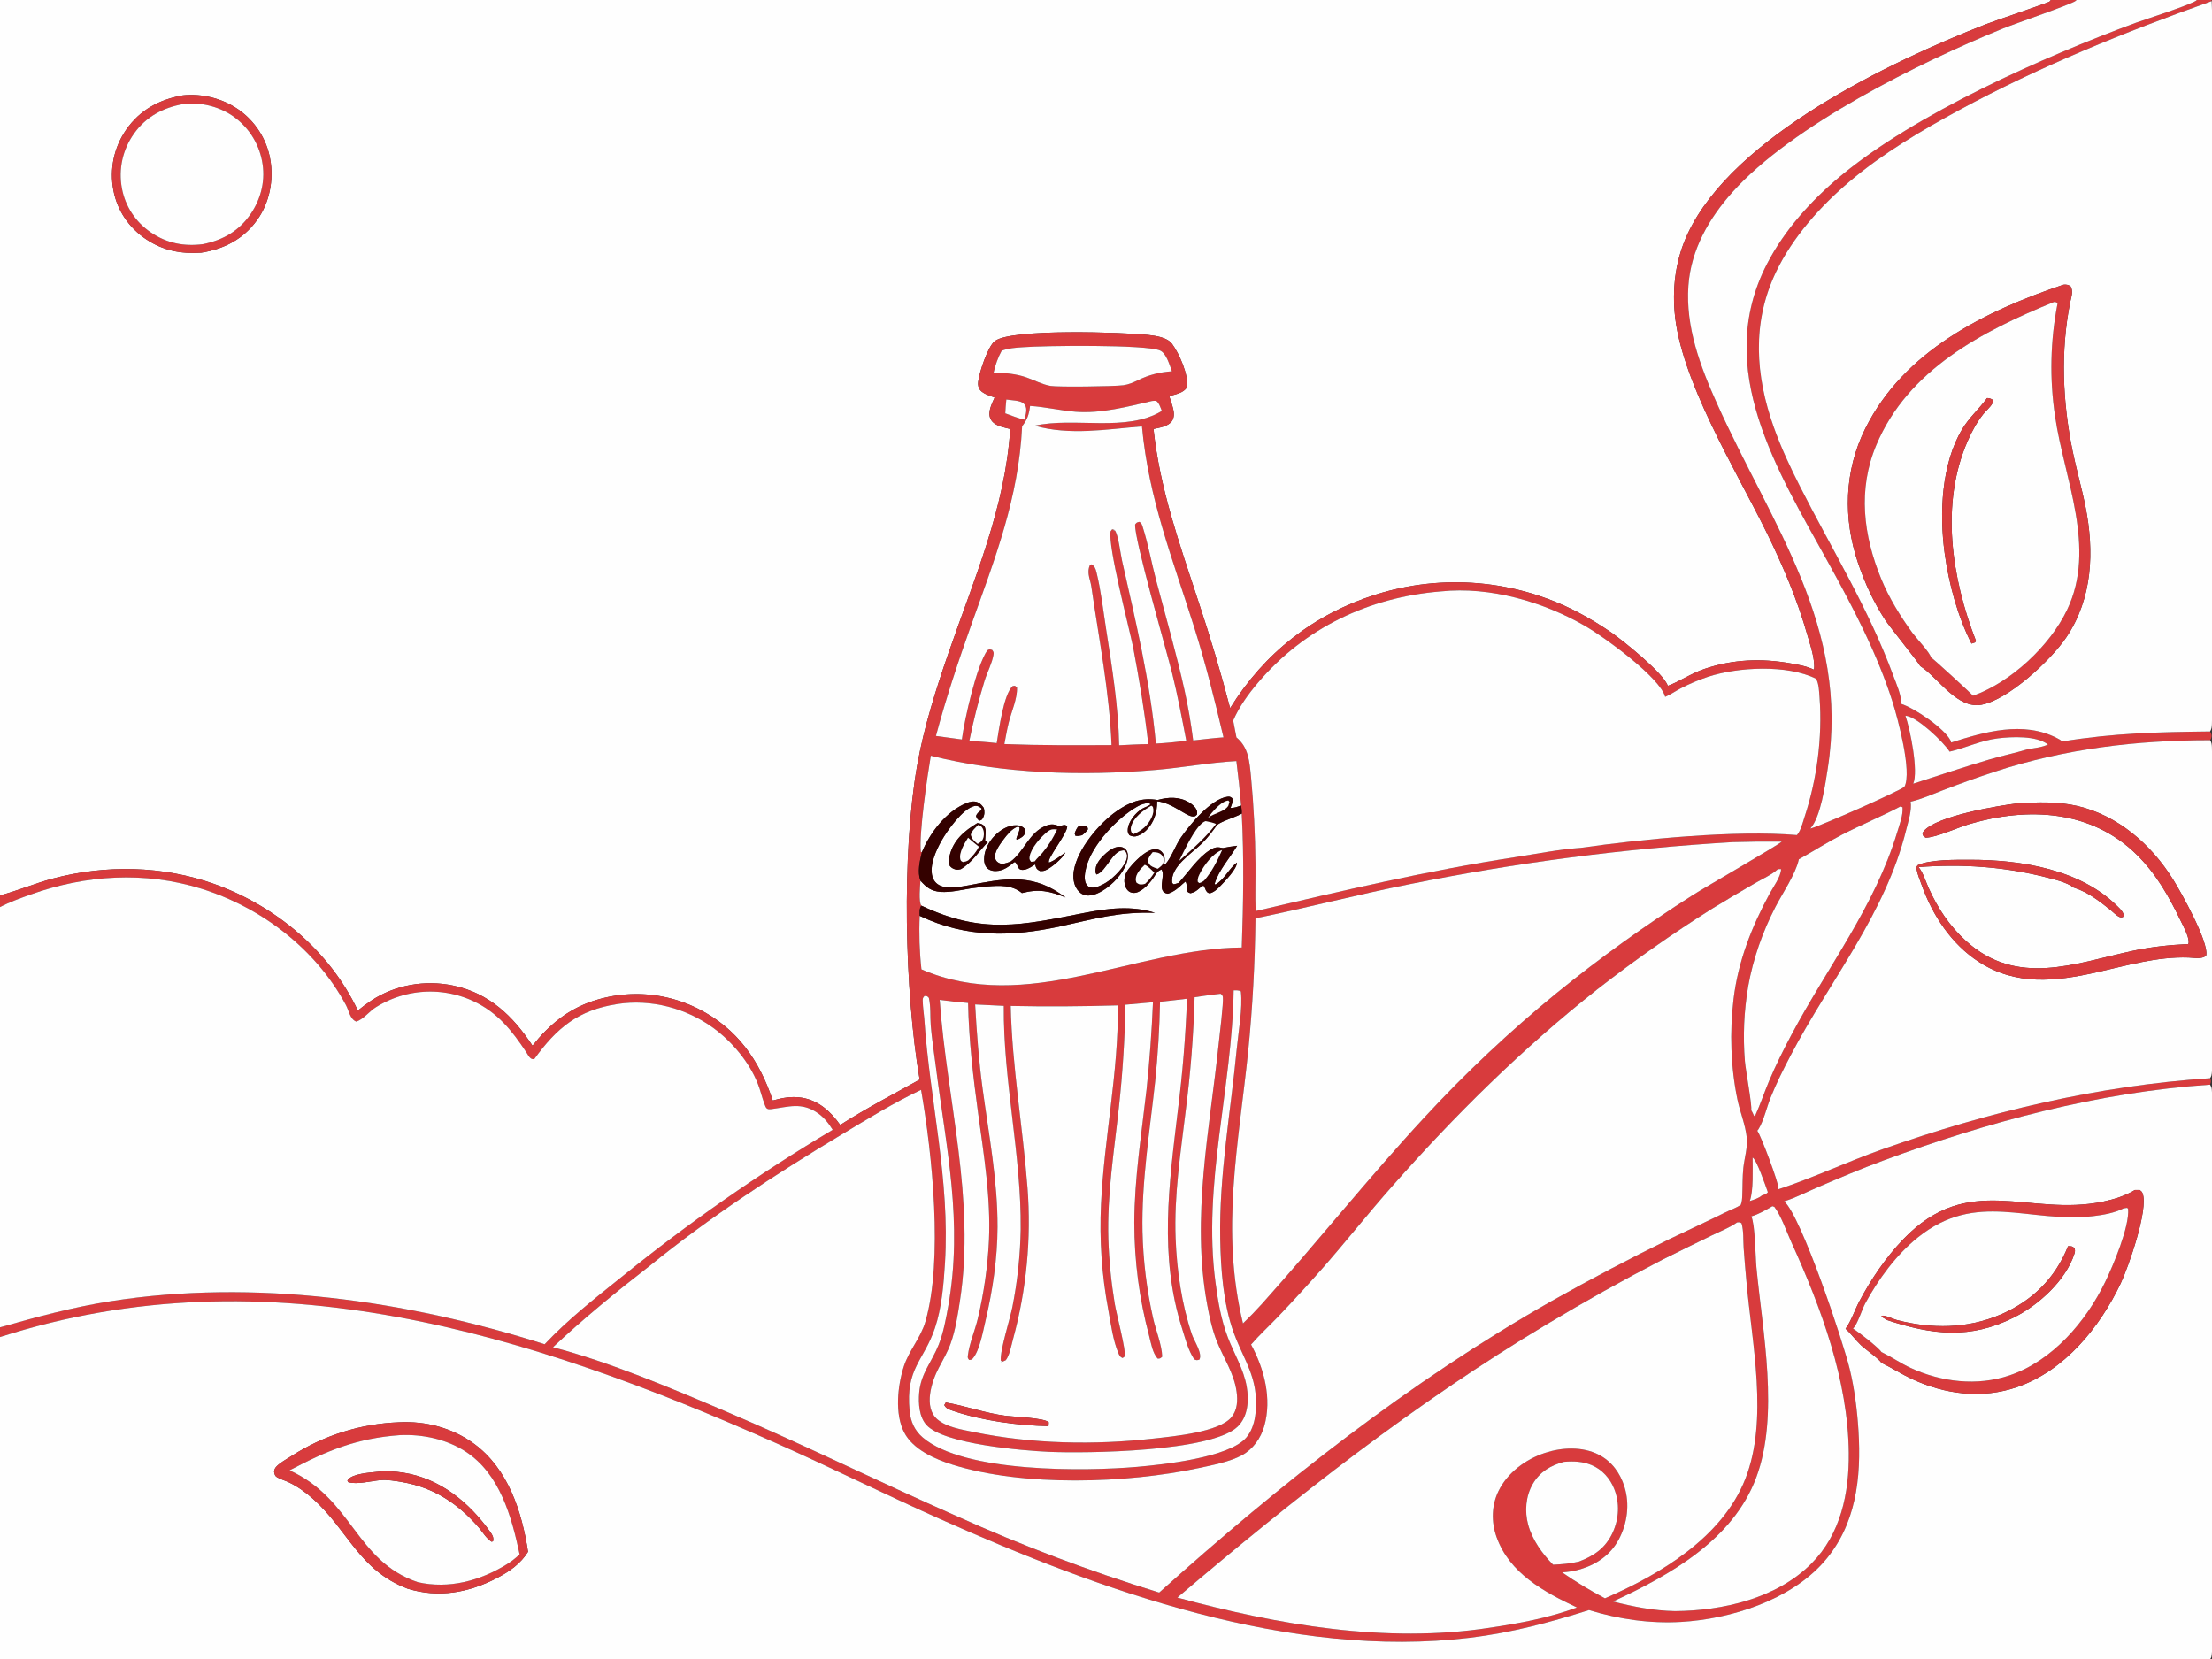 <?xml version="1.0" encoding="utf-8" ?>
<svg xmlns="http://www.w3.org/2000/svg" xmlns:xlink="http://www.w3.org/1999/xlink" width="1365" height="1024">
	<rect width="100%" height="100%" fill="#333333" stroke="none"/>
	<path fill="#FEFEFE" d="M0 0L1265.54 0C1265.24 0.35 1265.02 0.794 1264.64 1.05C1263.61 1.747 1230.24 13.081 1225.43 14.961C1165.77 38.292 1069.75 84.164 1041.55 144.038C1034.37 159.291 1032.02 175.624 1033.36 192.328C1036.69 234.055 1070.93 289.568 1089.9 328.084C1100.03 348.635 1109.09 369.94 1115.36 392.009C1117.05 397.953 1120.29 407.118 1119.4 413.287C1115.12 411.168 1110.14 410.294 1105.47 409.447C1087.2 406.139 1069.57 406.777 1051.9 412.75C1043.23 415.681 1036.34 420.633 1029.17 423.236C1026.76 415.557 1001.68 395.454 994.415 390.371Q984.267 383.349 973.335 377.626Q971.558 376.706 969.76 375.829Q967.961 374.953 966.141 374.121Q964.322 373.288 962.482 372.501Q960.643 371.714 958.785 370.972Q956.926 370.23 955.051 369.533Q953.175 368.837 951.283 368.187Q949.39 367.537 947.483 366.933Q945.575 366.329 943.653 365.772Q941.731 365.216 939.797 364.706Q937.862 364.197 935.915 363.735Q933.968 363.273 932.011 362.859Q930.053 362.444 928.086 362.078Q926.119 361.712 924.144 361.394Q922.168 361.076 920.186 360.807Q918.203 360.538 916.214 360.317Q914.226 360.096 912.232 359.924Q910.239 359.752 908.242 359.629Q906.245 359.506 904.245 359.432Q902.246 359.358 900.245 359.333Q898.245 359.308 896.244 359.331Q894.244 359.355 892.244 359.428Q890.245 359.501 888.247 359.623Q886.25 359.745 884.257 359.915Q882.263 360.086 880.275 360.305Q878.286 360.525 876.303 360.793Q874.32 361.061 872.345 361.378Q870.369 361.694 868.402 362.059Q866.434 362.424 864.477 362.837Q862.519 363.25 860.572 363.71Q858.625 364.171 856.69 364.679Q854.754 365.188 852.832 365.743Q850.91 366.299 849.002 366.901C810.631 379.066 780.259 402.878 759.094 437.002Q750.372 403.614 739.432 370.886C727.907 335.673 715.733 301.831 711.815 264.711C715.54 263.874 720.832 263.216 723.189 259.817C724.682 257.664 724.562 254.885 723.974 252.449C723.323 249.746 722.386 247.079 721.523 244.437C725.254 243.326 730.335 242.579 732.425 238.984C733.67 231.636 727.676 218.146 723.312 212.254C720.303 208.19 713.334 207.227 708.615 206.701C693.941 205.067 624.388 202.63 613.964 210.421C609.519 213.744 604.189 230.134 603.61 235.693C603.423 237.486 603.672 239.244 604.831 240.684C606.743 243.057 610.928 244.24 613.759 245.304C612.121 249.141 609.317 254.109 611.181 258.34C612.325 260.937 615.032 262.369 617.604 263.208C619.501 263.827 621.48 264.26 623.422 264.713C620.213 313.772 601.044 357.294 585.254 403.087C577.49 425.602 570.149 448.735 565.99 472.21C556.328 526.74 558.19 611.443 567.504 666.212C551.129 675.306 534.275 684.092 518.487 694.18C512.639 685.92 505.118 679.063 494.792 677.382C488.682 676.388 482.755 677.431 476.871 679.115C468.592 654.338 454.855 634.583 430.993 622.581Q430.054 622.105 429.103 621.652Q428.152 621.199 427.19 620.77Q426.229 620.341 425.257 619.936Q424.284 619.531 423.303 619.15Q422.321 618.769 421.33 618.413Q420.339 618.056 419.339 617.725Q418.34 617.393 417.332 617.087Q416.325 616.78 415.31 616.498Q414.295 616.217 413.274 615.96Q412.252 615.704 411.225 615.473Q410.197 615.242 409.164 615.037Q408.132 614.832 407.094 614.652Q406.056 614.473 405.014 614.319Q403.973 614.165 402.927 614.037Q401.882 613.909 400.834 613.807Q399.786 613.706 398.735 613.63Q397.685 613.554 396.633 613.504Q395.581 613.455 394.528 613.431Q393.475 613.407 392.422 613.41Q391.369 613.413 390.317 613.441Q389.264 613.47 388.212 613.525Q387.161 613.58 386.111 613.661Q385.061 613.742 384.013 613.849Q382.965 613.955 381.921 614.088Q380.876 614.221 379.835 614.38Q378.794 614.539 377.757 614.724Q376.72 614.908 375.689 615.119Q374.657 615.329 373.63 615.565Q372.604 615.801 371.584 616.062Q370.564 616.323 369.55 616.61Q368.537 616.896 367.531 617.208Q366.525 617.52 365.527 617.856C350.142 623.08 338.565 632.67 328.604 645.288C316.498 626.882 301.759 612.735 279.431 608.129C262.245 604.585 243.726 607.734 229.052 617.498Q224.795 620.353 220.823 623.593C203.499 586.928 170.267 559.142 132.358 545.556C100.459 534.124 65.021 533.489 32.371 542.223C21.428 545.15 10.904 549.671 0 552.539L0 0ZM112.924 58.827C98.418 61.356 86.377 67.775 77.845 80.071Q77.147 81.076 76.501 82.115Q75.854 83.154 75.26 84.224Q74.666 85.294 74.126 86.392Q73.586 87.49 73.102 88.614Q72.617 89.737 72.189 90.883Q71.761 92.03 71.39 93.196Q71.02 94.362 70.708 95.545Q70.396 96.729 70.143 97.926Q69.89 99.123 69.697 100.332Q69.505 101.54 69.372 102.757Q69.24 103.973 69.168 105.195Q69.097 106.416 69.086 107.64Q69.075 108.864 69.125 110.086Q69.175 111.309 69.287 112.528Q69.397 113.746 69.569 114.958Q69.741 116.169 69.972 117.371C72.303 129.913 79.659 140.641 90.241 147.681C100.751 154.673 111.67 156.74 124.126 155.922C138.261 153.697 150.14 147.612 158.639 135.793C166.366 125.049 169.06 111.158 166.752 98.195Q166.544 97.037 166.278 95.889Q166.013 94.742 165.691 93.61Q165.369 92.477 164.991 91.362Q164.613 90.246 164.181 89.151Q163.749 88.056 163.263 86.984Q162.777 85.911 162.238 84.864Q161.7 83.817 161.11 82.798Q160.52 81.778 159.881 80.79Q159.241 79.801 158.554 78.845Q157.866 77.89 157.132 76.969Q156.398 76.048 155.619 75.165Q154.841 74.282 154.019 73.439Q153.198 72.595 152.336 71.793Q151.473 70.992 150.573 70.234Q149.672 69.476 148.735 68.763Q147.797 68.051 146.826 67.385C137.118 60.699 124.643 57.602 112.924 58.827Z"/>
	<path fill="#D83B3D" d="M1265.54 0L1281.4 0C1281.24 0.165 1281.08 0.335 1280.91 0.495C1278.89 2.417 1243.23 14.642 1236.09 17.549C1184.56 38.523 1105.83 77.462 1069.08 118.545C1054.52 134.831 1043.44 154.153 1041.88 176.362C1040.09 201.814 1049.21 226.051 1059.45 248.842C1093.29 324.176 1141.52 386.724 1127.9 474.116C1126.36 483.975 1123.65 503.95 1117.14 511.315C1123.18 509.84 1172.46 488.048 1175.23 485.491C1180 476.337 1171.11 443.388 1167.89 433.197C1158.48 403.382 1143.21 374.371 1128.12 347.017C1097.17 290.895 1057.02 227.595 1090.34 162.942C1101.12 142.023 1117.61 123.783 1135.59 108.787C1181.76 70.293 1260.82 35.131 1317.94 14.062C1323 12.193 1354.01 2.321 1355.66 0L1364.83 0L1364.82 0.694C1311.27 19.742 1259.04 40.828 1208.99 67.932C1185.39 80.709 1162.08 94.522 1141.5 111.869C1123.38 127.142 1106.12 146.471 1095.86 168.01C1081 199.217 1083.25 231.742 1094.55 263.549C1099.04 276.189 1104.77 288.414 1110.84 300.364C1130.63 339.343 1153.16 375.725 1168.35 417.012C1170.01 421.509 1173.67 429.553 1173.07 434.298C1181.2 436.845 1199.79 449.324 1203.69 457.012C1203.95 457.528 1203.94 457.709 1204.01 458.216C1224.77 451.598 1248.52 444.728 1269.32 455.479C1270.52 456.095 1271.52 456.577 1272.46 457.57C1304.89 452.319 1331.46 451.767 1363.85 451.375C1364.54 452.945 1365.12 453.61 1364.55 455.365C1364.41 455.794 1364.1 456.365 1363.89 456.776C1318.41 456.78 1274.63 461.956 1231.24 476.107Q1214.81 481.503 1198.68 487.753C1192.34 490.138 1185.62 493.258 1179.03 494.683C1179.89 499.963 1177.53 507.038 1176.26 512.184C1163.52 563.829 1129.41 604.74 1105.13 651.014C1100.61 659.625 1096.15 668.501 1092.53 677.535C1090.18 683.423 1088.4 691.552 1085.13 696.818C1084.96 697.097 1084.58 697.539 1084.4 697.766C1086.64 700.64 1097.85 730.598 1097.47 733.364C1097.45 733.546 1097.4 733.724 1097.37 733.904C1119.06 726.792 1140.07 716.819 1161.66 709.192C1227.09 686.082 1294.46 669.941 1363.84 665.348C1364.61 667.268 1364.39 667.432 1363.83 669.334C1294.98 673.929 1226.49 692.334 1161.99 716.219C1148.47 721.222 1135.15 726.88 1121.9 732.556C1115.13 735.459 1108.02 739.182 1101 741.319C1111.61 750.673 1137.48 828.143 1141.51 845.081C1144.44 857.385 1146.06 870.265 1146.84 882.875C1148.65 911.904 1145.44 941.222 1125.35 963.987C1104.59 987.505 1067.87 999.122 1037.36 1000.87C1018.08 1001.98 998.963 999.196 980.54 993.563C956.148 1001.28 932.522 1007.57 907.03 1010.65C796.303 1024 679.323 981.681 579.672 937.171C545.965 922.115 512.913 905.641 479.168 890.64C327.158 823.065 165.323 771.908 0 825.074L0 819.088C22.521 812.716 44.802 806.665 67.975 803.018C157.002 789.007 250.67 802.354 336.091 829.509C350.261 814.427 367.218 801.095 383.367 788.167Q414.315 763.115 446.973 740.339Q479.632 717.563 513.835 697.181C511.255 693.08 508.504 689.511 504.458 686.752C494.548 679.993 486.787 683.012 476.02 684.402C472.946 684.799 472.675 683.731 471.685 681.069C470.166 676.983 469.212 672.688 467.598 668.636C462.306 655.346 451.8 642.867 440.355 634.454C423.535 622.09 401.69 616.356 380.99 619.563C356.756 623.318 343.619 634.263 329.744 653.461C327.274 654.254 325.976 651.132 324.807 649.366C315.859 635.844 307.058 624.747 291.94 617.706Q291.052 617.296 290.152 616.913Q289.252 616.53 288.34 616.176Q287.428 615.821 286.506 615.495Q285.584 615.169 284.652 614.872Q283.72 614.575 282.779 614.306Q281.839 614.038 280.89 613.799Q279.942 613.56 278.986 613.351Q278.031 613.141 277.069 612.962Q276.108 612.782 275.141 612.632Q274.174 612.483 273.204 612.363Q272.233 612.243 271.259 612.154Q270.285 612.064 269.308 612.005Q268.332 611.946 267.354 611.917Q266.377 611.888 265.399 611.89Q264.42 611.891 263.443 611.923Q262.465 611.955 261.489 612.017Q260.513 612.079 259.539 612.171Q258.565 612.264 257.595 612.386Q256.624 612.509 255.658 612.661Q254.692 612.814 253.731 612.996Q252.77 613.179 251.815 613.391Q250.86 613.603 249.913 613.845Q248.965 614.087 248.025 614.358Q247.085 614.629 246.154 614.929Q245.223 615.229 244.302 615.557Q243.381 615.886 242.47 616.243Q241.559 616.601 240.66 616.986Q239.761 617.371 238.874 617.784Q237.988 618.197 237.114 618.637Q236.241 619.078 235.381 619.545Q234.522 620.012 233.677 620.506Q232.833 620.999 232.004 621.519C227.755 624.135 224.666 628.705 219.917 630.436C216 629.004 215.342 623.703 213.519 620.295C194.996 585.669 161.267 559.903 124.056 548.349C89.551 537.636 52.884 539.845 19.047 551.947C12.61 554.249 6.06 556.565 0 559.751L0 552.539C10.904 549.671 21.428 545.15 32.371 542.223C65.021 533.489 100.459 534.124 132.358 545.556C170.267 559.142 203.499 586.928 220.823 623.593Q224.795 620.353 229.052 617.498C243.726 607.734 262.245 604.585 279.431 608.129C301.759 612.735 316.498 626.882 328.604 645.288C338.565 632.67 350.142 623.08 365.527 617.856Q366.525 617.52 367.531 617.208Q368.537 616.896 369.55 616.61Q370.564 616.323 371.584 616.062Q372.604 615.801 373.63 615.565Q374.657 615.329 375.689 615.119Q376.72 614.908 377.757 614.724Q378.794 614.539 379.835 614.38Q380.876 614.221 381.921 614.088Q382.965 613.955 384.013 613.849Q385.061 613.742 386.111 613.661Q387.161 613.58 388.212 613.525Q389.264 613.47 390.317 613.441Q391.369 613.412 392.422 613.41Q393.475 613.407 394.528 613.431Q395.581 613.454 396.633 613.504Q397.685 613.554 398.735 613.63Q399.786 613.706 400.834 613.807Q401.882 613.909 402.927 614.037Q403.973 614.165 405.014 614.319Q406.056 614.473 407.094 614.652Q408.132 614.832 409.164 615.037Q410.197 615.242 411.225 615.473Q412.252 615.704 413.274 615.96Q414.295 616.217 415.31 616.498Q416.325 616.78 417.332 617.087Q418.34 617.393 419.339 617.725Q420.339 618.056 421.33 618.413Q422.321 618.769 423.303 619.15Q424.284 619.531 425.256 619.936Q426.229 620.341 427.19 620.77Q428.152 621.199 429.103 621.652Q430.054 622.105 430.993 622.581C454.855 634.583 468.592 654.338 476.871 679.115C482.755 677.431 488.682 676.388 494.792 677.382C505.118 679.063 512.639 685.92 518.487 694.18C534.275 684.092 551.129 675.306 567.504 666.212C558.19 611.443 556.328 526.74 565.99 472.21C570.149 448.735 577.49 425.602 585.254 403.087C601.044 357.294 620.213 313.772 623.422 264.713C621.48 264.26 619.501 263.827 617.604 263.208C615.032 262.369 612.325 260.937 611.181 258.34C609.317 254.109 612.121 249.141 613.759 245.304C610.928 244.24 606.743 243.057 604.831 240.684C603.672 239.244 603.423 237.486 603.61 235.693C604.189 230.134 609.519 213.744 613.964 210.421C624.388 202.63 693.941 205.067 708.615 206.701C713.334 207.227 720.303 208.19 723.312 212.254C727.676 218.146 733.67 231.636 732.425 238.984C730.335 242.579 725.254 243.326 721.523 244.437C722.386 247.079 723.323 249.746 723.974 252.449C724.562 254.885 724.682 257.664 723.189 259.817C720.832 263.216 715.54 263.874 711.815 264.711C715.733 301.831 727.907 335.673 739.432 370.886Q750.372 403.614 759.094 437.002C780.259 402.878 810.631 379.066 849.002 366.901Q850.91 366.299 852.832 365.743Q854.754 365.188 856.69 364.679Q858.625 364.171 860.572 363.71Q862.519 363.25 864.477 362.837Q866.434 362.424 868.402 362.059Q870.369 361.694 872.345 361.378Q874.32 361.061 876.303 360.793Q878.286 360.525 880.274 360.305Q882.263 360.086 884.257 359.915Q886.25 359.745 888.247 359.623Q890.245 359.501 892.244 359.428Q894.243 359.355 896.244 359.332Q898.245 359.308 900.245 359.333Q902.246 359.358 904.245 359.432Q906.245 359.506 908.242 359.629Q910.239 359.752 912.232 359.924Q914.226 360.096 916.214 360.317Q918.203 360.538 920.186 360.807Q922.168 361.076 924.144 361.394Q926.119 361.712 928.086 362.078Q930.053 362.444 932.011 362.858Q933.968 363.273 935.915 363.735Q937.862 364.197 939.797 364.706Q941.731 365.216 943.653 365.772Q945.575 366.329 947.483 366.933Q949.39 367.537 951.282 368.187Q953.175 368.837 955.051 369.533Q956.926 370.23 958.784 370.972Q960.643 371.714 962.482 372.501Q964.322 373.288 966.141 374.121Q967.961 374.953 969.76 375.829Q971.558 376.706 973.335 377.626Q984.267 383.349 994.415 390.371C1001.68 395.454 1026.76 415.557 1029.17 423.236C1036.34 420.633 1043.23 415.681 1051.9 412.75C1069.57 406.777 1087.2 406.139 1105.47 409.447C1110.14 410.294 1115.12 411.168 1119.4 413.287C1120.29 407.118 1117.05 397.953 1115.36 392.009C1109.09 369.94 1100.03 348.635 1089.9 328.084C1070.93 289.568 1036.69 234.055 1033.36 192.328C1032.02 175.624 1034.37 159.291 1041.55 144.038C1069.75 84.164 1165.77 38.292 1225.43 14.961C1230.24 13.081 1263.61 1.747 1264.64 1.05C1265.02 0.794 1265.24 0.35 1265.54 0ZM765.889 497.112Q764.72 483.351 762.957 469.654C746.362 470.545 729.888 473.704 713.32 475.113C667.595 479.001 619.033 477.62 574.389 466.336C572.296 478.741 567.004 514.376 568.246 525.653L568.892 525.865C567.577 531.201 565.939 538.091 567.994 543.449C567.784 546.427 566.805 556.625 568.536 558.848C567.216 560.809 567.519 562.89 567.551 565.159C567.034 575.808 567.427 587.56 568.607 598.163C633.463 626.336 700.754 585.132 766.286 584.684C767.245 557.104 767.727 529.681 766.264 502.108C766.391 500.429 766.1 498.775 765.889 497.112ZM630.962 214.283C626.551 214.565 622.285 214.86 618.114 216.446C615.786 220.652 614.232 225.196 613.151 229.876C620.2 230.148 627.066 230.587 633.766 233.021C638.408 234.707 643.398 237.283 648.254 238.128C652.711 238.904 687.632 238.488 693.215 237.706C696.471 237.25 699.181 236.091 702.109 234.661C709.131 231.234 715.373 229.717 723.169 229.094C721.699 225.248 719.841 218.088 715.877 216.317C707.308 212.489 643.562 213.236 630.962 214.283ZM620.992 246.539C620.738 249.372 620.421 252.213 620.343 255.058C624.219 256.468 628.111 258.058 632.133 258.989C632.827 256.287 634.174 252.506 632.489 249.945C631.178 247.955 628.714 247.489 626.522 247.189Q623.762 246.825 620.992 246.539ZM710.891 247.435C695.868 250.941 679.331 255.326 663.775 254.1C654.349 253.357 645.11 251.1 635.646 250.481C634.973 255.799 634.025 258.776 630.734 263.057C628.569 307.536 614.056 344.381 599.357 385.586C591.281 408.224 583.753 430.924 577.545 454.153L593.551 456.322C595.206 443.62 602.587 410.934 609.284 401.275C610.723 400.546 610.685 400.648 612.259 401.08C613.108 402.319 613.311 402.544 613.049 404.121C612.185 409.319 609.113 415.013 607.527 420.207Q601.962 438.466 598.155 457.171C603.789 457.569 609.442 457.886 615.05 458.569C616.416 450.623 619.242 428.49 624.896 423.366L626.298 423.175L627.573 424.295C627.852 431.043 624.136 439.212 622.496 445.79C621.4 450.187 620.644 454.7 619.78 459.148C641.874 460.007 663.826 459.9 685.93 459.781C684.602 426.947 678.152 394.31 673.434 361.857C673.07 359.357 672.13 356.964 671.801 354.47C671.54 352.487 671.721 350.805 672.444 348.95L673.59 348.212C675.481 349.353 676.079 350.906 676.609 353.055C679.374 364.283 680.742 376.437 682.519 387.904C686.194 411.627 690.144 435.85 690.607 459.896C696.6 459.601 702.596 459.242 708.598 459.191C706.304 438.998 702.974 419.14 699.199 399.186C696.532 386.319 683.608 337.141 685.339 327.837L686.323 326.608L687.677 327.003L686.912 327.776L687.909 327.203C690.082 329.799 691.456 341.814 692.382 345.916C700.852 383.451 709.729 420.429 713.275 458.86C719.576 458.528 725.784 457.911 732.047 457.152C729.351 443.088 726.675 428.964 723.218 415.063C719.731 401.04 699.74 332.199 700.481 323.632C701.496 322.328 701.563 322.398 703.192 322.028C704.467 323.114 704.561 323.371 705.069 324.95C708.532 335.7 710.596 347.351 713.497 358.327C719.433 380.779 725.927 403.262 730.953 425.929Q734.328 441.301 736.297 456.915C742.519 456.255 748.774 455.437 755.014 455.024C749.654 432.276 744.034 409.675 737.012 387.372C723.667 344.984 708.849 308.041 704.682 263.129C682.387 264.897 660.449 268.867 638.417 262.698C663.387 257.182 694.872 266.977 716.977 253.588C716.089 251.473 715.354 248.69 713.437 247.329C712.594 247.339 711.722 247.293 710.891 247.435ZM889.137 364.943C844.996 368.522 805.224 387.271 776.323 421.247C770.269 428.364 764.72 436.039 760.978 444.642L762.992 455.058C770.57 461.246 771.047 470.142 771.983 479.315Q774.503 506.15 774.741 533.103C774.842 542.789 774.472 552.539 774.822 562.213C827.81 549.826 880.836 537.221 934.667 528.997C948.037 526.954 961.968 524.104 975.428 523.197C1013.3 517.792 1071.03 512.086 1108.86 515.317C1111.32 512.462 1112.36 507.838 1113.52 504.305C1121.2 481.071 1124.65 455.034 1122.84 430.599C1122.57 426.993 1122.49 421.984 1120.7 418.871C1103.01 409.973 1072.42 411.583 1054.06 417.621Q1045.17 420.565 1036.88 424.923C1033.8 426.543 1030.74 428.681 1027.55 430.02C1024.4 418.059 990.044 393.218 978.867 386.681C952.845 371.46 919.466 361.735 889.137 364.943ZM1175.81 441.664C1178.73 449.909 1183.97 475.996 1180.63 483.609C1196.34 478.599 1211.93 473.29 1227.75 468.628C1235.5 466.344 1243.45 464.683 1251.17 462.382C1255.21 461.632 1260.08 461.206 1263.79 459.436C1256.63 453.861 1241.37 454.599 1232.93 455.63C1222.23 456.936 1213.3 461.485 1203.09 463.822C1199.02 457.503 1183.49 442.972 1176.65 441.783C1176.38 441.734 1176.09 441.704 1175.81 441.664ZM1172.72 497.665C1160.95 503.846 1148.6 508.939 1136.77 515.028C1127.66 519.719 1119.01 525.3 1110.04 530.263C1110.01 530.405 1109.98 530.548 1109.95 530.689C1107.91 539.638 1099.89 551.327 1095.57 559.714C1087.73 574.912 1081.81 591.649 1078.82 608.502Q1077.83 614.246 1077.21 620.042Q1076.58 625.837 1076.32 631.661Q1076.07 637.484 1076.18 643.312Q1076.29 649.14 1076.77 654.949C1077.2 660.26 1081.36 682.724 1080.63 685.019C1081.3 686.205 1081.92 687.337 1082.4 688.617L1082.83 688.714L1083.43 687.896L1083.15 688.352C1086.32 681.425 1088.68 674.191 1091.63 667.176C1095.74 657.406 1100.55 647.785 1105.53 638.435C1127.71 596.751 1156.93 559.338 1170.73 513.592C1172.1 509.016 1174.47 502.925 1174.03 498.149L1172.72 497.665ZM1069.25 519.665Q1044.1 521.154 1019.03 523.527Q993.949 525.9 968.97 529.154Q943.991 532.407 919.142 536.538Q894.293 540.668 869.605 545.67C837.845 551.989 806.47 560.225 774.737 566.664Q774.317 607.83 770.242 648.796C764.29 706.175 753.081 759.292 767.033 816.649Q773.086 810.86 778.699 804.644C812.693 766.769 844.453 726.772 879.042 689.484Q898.086 668.871 918.529 649.644Q938.972 630.417 960.712 612.672Q980.798 596.375 1001.8 581.274Q1022.8 566.173 1044.64 552.32C1051.87 547.676 1098.43 520.87 1099.48 519.35Q1084.36 519.184 1069.25 519.665ZM1097.14 536.327C1093.36 539.803 1087.47 542.413 1083 545.01Q1069.65 552.698 1056.51 560.731Q1019.77 583.865 985.557 610.593C939.175 647.221 897.997 687.993 858.908 732.233C844.367 748.69 830.732 765.954 816.238 782.475Q802.857 797.639 788.909 812.283C783.334 818.075 777.283 823.653 772.016 829.711C780.168 844.646 784.963 863.197 780.164 880.042C778.049 887.462 773.253 894.291 766.381 898.021C758.987 902.036 748.099 904.139 739.882 905.899C695.413 915.422 631.56 917.554 587.775 903.826C576.983 900.443 563.468 894.551 557.957 883.95C552.035 872.559 553.915 855.036 557.712 843.262C560.93 833.284 568.176 825.569 571.08 815.488C582.035 777.451 575.287 712.15 568.381 672.542C551.525 680.447 535.266 690.552 519.311 700.128C478.445 724.654 437.812 751.176 400.79 781.259C380.423 797.047 360.014 813.694 341.229 831.355C376.056 840.431 414.665 856.821 448.026 871.021C495.867 891.384 542.402 914.449 589.953 935.399Q620.519 949.203 651.893 961.055Q683.267 972.907 715.325 982.76C789.983 915.712 870.031 852.455 957.512 802.851Q993.214 782.767 1029.99 764.727C1041.49 759.177 1053.11 753.894 1064.55 748.211C1067.55 746.717 1071.44 745.389 1074.19 743.559C1074.95 741.602 1075.04 739.926 1075.13 737.853C1075.38 732.166 1075.2 726.266 1075.81 720.619C1076.47 714.544 1078.51 708.228 1077.91 702.11C1077.15 694.242 1073.79 686.36 1072.17 678.58C1067.97 658.489 1067.29 636.802 1069.76 616.445C1072.59 593.152 1080.88 572.043 1091.98 551.524C1094.24 547.338 1098.99 540.985 1099.08 536.337L1097.14 536.327ZM761.275 611.137C760.418 671.433 741.997 730.741 750.056 791.311C751.61 802.989 753.509 814.456 757.77 825.502C761.665 835.597 767.458 844.894 769.332 855.691C770.78 864.033 770.206 874.085 763.762 880.327C747.603 895.98 669.956 896.923 647.314 895.905C631.342 895.188 582.472 891.195 571.738 879.378C567.152 874.329 566.686 866.004 567.202 859.564C568.17 847.492 575.081 840.357 579.257 829.763C582.152 822.417 583.75 813.852 585.131 806.09C594.403 753.959 583.859 708.627 577.4 657.479C576.379 649.391 575.021 641.115 574.365 633.007C573.901 627.277 574.471 621.391 573.197 615.76C572.066 614.575 572.134 614.674 570.486 614.605C569.305 615.829 569.35 616.323 569.404 618.004C569.517 621.481 570.021 625.036 570.354 628.503C573.764 679.622 586.323 727.581 583.117 779.555C582.316 792.551 581.128 807.048 576.959 819.454C570.072 839.948 558.719 844.168 561.315 870.71C561.953 877.231 564.357 882.712 569.373 887.02C594.964 908.998 669.894 907.964 701.802 905.174C717.75 903.78 758.54 899.483 769.108 887.085C775.003 880.171 775.646 868.987 774.831 860.37C773.473 846.024 765.878 835.238 761.194 822.085C754.82 804.183 753.326 783.316 752.978 764.435C752.255 725.196 759.468 685.979 763.215 646.998C764.238 636.357 766.886 622.343 765.738 611.786C764.359 610.942 762.836 611.134 761.275 611.137ZM750.261 613.569C745.908 614.161 741.517 614.653 737.183 615.357Q736.179 650.67 731.643 685.705C728.509 711.884 724.444 737.663 725.453 764.155C726.204 783.845 729.192 804.824 735.53 823.52C736.863 827.45 742.32 835.451 740.072 839.033C738.479 839.432 738.438 839.479 736.945 838.822C733.12 833.082 731.495 826.209 729.426 819.714C715.212 775.117 721.359 731.165 726.777 685.763Q731.188 651.16 732.481 616.3C726.946 616.922 721.395 617.668 715.849 618.161Q715.358 642.839 712.832 667.392C709.511 698.037 704.392 729.099 705.014 759.98Q705.322 773.382 706.943 786.689Q708.564 799.996 711.484 813.079C713.111 820.637 716.931 829.581 717.192 837.177C716 838.236 716.032 838.369 714.462 838.397C711.262 835.188 710.199 828.525 709.08 824.193Q706.808 815.673 705.096 807.023Q703.384 798.373 702.24 789.63Q701.097 780.886 700.526 772.087Q699.955 763.288 699.959 754.47C700.035 726.991 704.429 699.63 707.515 672.38Q710.357 645.491 711.485 618.475L694.506 619.977Q693.909 651.662 690.474 683.165C687.529 710.294 683.138 737.262 683.94 764.646Q684.623 784.665 687.886 804.427C688.784 810.047 695.022 833.741 694.092 837.039L692.742 838.036C691.153 837.413 690.774 836.46 690.111 834.902C686.843 827.217 685.451 816.764 683.944 808.475Q682.421 800.398 681.374 792.246Q680.328 784.094 679.762 775.894Q679.196 767.694 679.112 759.475Q679.029 751.257 679.428 743.047C681.394 701.989 690.18 662.135 689.841 620.398C667.695 621.051 645.858 621.217 623.703 620.739C624.567 658.419 631.157 695.315 634.043 732.771Q634.496 738.653 634.697 744.549Q634.897 750.445 634.845 756.345Q634.792 762.244 634.486 768.135Q634.181 774.027 633.622 779.9Q633.064 785.773 632.254 791.617Q631.444 797.46 630.385 803.264Q629.325 809.067 628.017 814.82Q626.709 820.573 625.156 826.264C624.044 830.242 623.071 836.458 620.465 839.616L620.759 839.313L618.007 840.557L617.74 840.144L619.094 840.616L617.573 839.573C617.057 833.022 623.29 814.041 624.799 806.182Q627.102 794.446 628.37 782.553Q629.638 770.661 629.861 758.703C630.317 712.587 619.003 666.892 619.426 620.695Q610.579 620.337 601.739 619.822C602.716 637.313 604.018 654.652 606.377 672.021C610.208 700.224 615.654 728.669 615.556 757.211C615.489 776.589 612.544 796.473 608.069 815.314C606.579 821.586 604.52 833.341 600.386 838.171C599.54 839.159 599.249 839.104 598.034 839.197C597.161 838.041 597.061 837.885 597.255 836.364C598.187 829.047 601.555 821.214 603.326 813.973Q606.186 801.988 607.929 789.79Q609.671 777.593 610.281 765.286C611.436 739.16 607.14 712.848 603.599 687.03C600.488 664.356 597.862 641.841 597.386 618.923Q588.597 618.215 579.865 616.988C584.304 679.222 602.059 739.971 592.354 802.746C590.978 811.641 589.652 820.621 586.592 829.126C584.721 834.326 581.928 839.117 579.345 843.984C574.874 852.411 569.721 868.4 578.43 875.853C584.125 880.728 593.5 882.176 600.664 883.651C636.907 891.11 675.339 891.811 712.074 887.689C723.691 886.386 752.455 883.844 760.02 874.415C763.589 869.966 763.847 864.203 763.093 858.798C761.49 847.307 755.123 838.253 750.922 827.754C748.06 820.603 746.324 812.578 744.935 805.015C735.02 751.061 746.477 697.208 752.098 643.555C752.603 638.732 755.066 618.853 754.633 615.426C754.472 614.149 754.152 613.973 753.223 613.216L750.261 613.569ZM1081.52 714.326C1081.51 721.446 1082.12 734.793 1079.77 741.146C1082.31 740.271 1085.25 739.488 1087.29 737.656C1088.92 737.114 1089.82 737.048 1090.93 735.703C1089.59 731.946 1084 715.557 1081.52 714.326ZM1093.75 744.33C1089.93 746.566 1084.99 749.435 1080.72 750.592C1083.13 755.907 1083.21 775.076 1083.86 781.933C1087.68 822.15 1098.11 873.347 1083.73 911.818C1069.38 950.224 1030.53 971.988 995.346 988.277C1008.13 991.522 1020.36 993.93 1033.58 994.206C1063 993.985 1096.35 986.404 1117.81 964.853C1135.96 946.619 1141.12 921.356 1140.86 896.511C1140.4 851.74 1123.8 806.962 1105.47 766.666C1102.58 760.305 1099.08 750.117 1094.96 744.769L1093.75 744.33ZM1071.98 754.321C1067.45 757.517 1061.6 759.777 1056.58 762.232Q1041.11 769.744 1025.72 777.414Q989.674 796.083 954.874 816.985C873.197 865.825 798.923 924.317 726.519 985.845C788.33 1002.61 855.266 1014.34 919.168 1004.48C937.022 1001.88 956.171 998.29 973.095 991.961C952.91 982.423 931.478 970.909 923.492 948.45C920.198 939.188 920.36 928.995 924.708 920.099C930.272 908.715 941.479 900.5 953.32 896.585C963.865 893.099 976.601 892.506 986.694 897.742C994.619 901.853 999.786 909.003 1002.42 917.418C1005.78 928.179 1004.21 940.043 998.937 949.943C993.882 959.425 985.436 965.286 975.279 968.35C971.595 969.461 967.809 970.035 963.979 970.301Q976.719 979.091 990.41 986.311C1024.3 971.587 1062.62 948.906 1076.93 912.824C1091.47 876.169 1081.03 828.811 1077.7 790.674C1077.1 783.877 1076.45 777.075 1076 770.269C1075.65 765.183 1076.09 759.793 1074.69 754.869C1073.55 754.152 1073.35 754.248 1071.98 754.321ZM965.076 902.08C956.863 904.3 950.202 908.219 945.838 915.762C941.492 923.275 940.756 932.686 943.044 940.972C945.636 950.361 951.662 958.692 958.406 965.563C963.832 965.324 969.01 964.882 974.323 963.639C983.873 959.982 990.864 955.153 995.231 945.59C999.064 937.197 999.571 927.573 996.18 918.94C993.579 912.319 988.698 906.804 982.068 904.055C976.622 901.796 970.884 901.576 965.076 902.08Z"/>
	<path fill="#FEFEFE" d="M1281.4 0L1355.66 0C1354.01 2.321 1323 12.193 1317.94 14.062C1260.82 35.131 1181.76 70.293 1135.59 108.787C1117.61 123.783 1101.12 142.023 1090.34 162.942C1057.02 227.595 1097.17 290.895 1128.12 347.017C1143.21 374.371 1158.48 403.382 1167.89 433.197C1171.11 443.388 1180 476.337 1175.23 485.491C1172.46 488.048 1123.18 509.84 1117.14 511.315C1123.65 503.95 1126.36 483.975 1127.9 474.116C1141.52 386.724 1093.29 324.176 1059.45 248.842C1049.21 226.051 1040.09 201.814 1041.88 176.362C1043.44 154.153 1054.52 134.831 1069.08 118.545C1105.83 77.462 1184.56 38.523 1236.09 17.549C1243.23 14.642 1278.89 2.417 1280.91 0.495C1281.08 0.335 1281.24 0.165 1281.4 0Z"/>
	<path fill="#FEFEFE" d="M1173.07 434.298C1173.67 429.553 1170.01 421.509 1168.35 417.012C1153.16 375.725 1130.63 339.343 1110.84 300.364C1104.77 288.414 1099.04 276.189 1094.55 263.549C1083.25 231.742 1081 199.217 1095.86 168.01C1106.12 146.471 1123.38 127.142 1141.5 111.869C1162.08 94.522 1185.39 80.709 1208.99 67.932C1259.04 40.828 1311.27 19.742 1364.82 0.694C1365.78 24.183 1365.02 47.983 1365.02 71.501L1365.03 203.791L1365.01 365.18C1365.01 392.352 1365.69 419.715 1364.95 446.869C1364.9 448.667 1364.73 449.771 1363.85 451.375C1331.46 451.767 1304.89 452.319 1272.46 457.57C1271.52 456.577 1270.52 456.095 1269.32 455.479C1248.52 444.728 1224.77 451.598 1204.01 458.216C1203.94 457.709 1203.95 457.528 1203.69 457.012C1199.79 449.324 1181.2 436.845 1173.07 434.298ZM1273.36 175.665C1225.03 191.96 1174.92 216.483 1151.06 264.431C1137.96 290.753 1137.28 320.017 1146.63 347.559C1150.81 359.87 1156.18 371.584 1163.29 382.49C1166.35 387.175 1184.42 409.379 1184.9 410.999C1185.03 411.085 1185.17 411.168 1185.3 411.256C1196.32 418.539 1207.74 437.67 1222.79 434.881C1239.33 431.816 1265.58 407.38 1275.06 393.329C1291.37 369.163 1292.43 340.221 1286.9 312.54C1284.59 300.962 1281.27 289.607 1278.92 278.046C1272.82 248.113 1271.45 216.407 1277.51 186.398C1278.18 183.057 1279.55 179.703 1277.69 176.62C1276.05 175.662 1275.24 175.525 1273.36 175.665Z"/>
	<path fill="#D83B3D" d="M124.126 155.922C111.67 156.74 100.751 154.673 90.241 147.681C79.659 140.641 72.303 129.913 69.972 117.371Q69.741 116.169 69.569 114.958Q69.397 113.746 69.287 112.528Q69.175 111.309 69.125 110.086Q69.075 108.864 69.086 107.64Q69.097 106.416 69.168 105.195Q69.24 103.973 69.372 102.757Q69.505 101.54 69.698 100.332Q69.89 99.123 70.143 97.926Q70.396 96.729 70.708 95.545Q71.02 94.362 71.39 93.196Q71.761 92.03 72.189 90.883Q72.617 89.737 73.102 88.614Q73.586 87.49 74.126 86.392Q74.666 85.294 75.26 84.224Q75.854 83.154 76.501 82.115Q77.147 81.076 77.845 80.071C86.377 67.775 98.418 61.356 112.924 58.827C124.643 57.602 137.118 60.699 146.826 67.385Q147.797 68.051 148.735 68.763Q149.672 69.476 150.573 70.234Q151.473 70.992 152.336 71.793Q153.198 72.595 154.019 73.439Q154.841 74.282 155.619 75.165Q156.398 76.048 157.132 76.969Q157.866 77.89 158.554 78.845Q159.241 79.801 159.881 80.79Q160.52 81.778 161.11 82.798Q161.7 83.817 162.238 84.864Q162.777 85.911 163.263 86.984Q163.749 88.056 164.181 89.151Q164.613 90.246 164.991 91.362Q165.369 92.477 165.691 93.61Q166.013 94.742 166.278 95.889Q166.544 97.037 166.752 98.195C169.06 111.158 166.366 125.049 158.639 135.793C150.14 147.612 138.261 153.697 124.126 155.922ZM113.21 64.207C100.774 66.326 90.056 72.013 82.677 82.474Q82.032 83.374 81.433 84.306Q80.835 85.238 80.283 86.198Q79.732 87.159 79.23 88.146Q78.728 89.134 78.277 90.145Q77.825 91.156 77.425 92.189Q77.025 93.222 76.678 94.273Q76.33 95.325 76.036 96.393Q75.742 97.461 75.502 98.542Q75.263 99.624 75.078 100.716Q74.892 101.808 74.763 102.908Q74.633 104.008 74.559 105.113Q74.485 106.218 74.466 107.325Q74.448 108.433 74.486 109.54Q74.523 110.647 74.616 111.75Q74.709 112.854 74.858 113.952Q75.007 115.049 75.211 116.138C77.307 127.43 83.653 137.008 93.14 143.457C102.937 150.116 113.606 152.17 125.233 150.664C137.648 148.181 147.685 142.427 154.86 131.767C161.324 122.162 163.958 110.709 161.698 99.309Q161.495 98.244 161.24 97.19Q160.984 96.137 160.677 95.097Q160.369 94.057 160.01 93.034Q159.651 92.011 159.242 91.007Q158.833 90.003 158.374 89.021Q157.915 88.038 157.408 87.08Q156.901 86.122 156.347 85.19Q155.793 84.258 155.193 83.355Q154.593 82.451 153.949 81.579Q153.305 80.707 152.619 79.868Q151.932 79.029 151.205 78.225Q150.478 77.421 149.711 76.654Q148.945 75.887 148.141 75.16Q147.337 74.432 146.499 73.745Q145.66 73.058 144.788 72.414Q143.916 71.77 143.013 71.17C134.499 65.513 123.362 62.916 113.21 64.207Z"/>
	<path fill="#FEFEFE" d="M125.233 150.664C113.606 152.17 102.937 150.116 93.14 143.457C83.653 137.008 77.307 127.43 75.211 116.138Q75.007 115.049 74.858 113.952Q74.709 112.854 74.616 111.75Q74.523 110.647 74.486 109.54Q74.448 108.433 74.466 107.325Q74.485 106.218 74.559 105.113Q74.633 104.008 74.763 102.908Q74.892 101.808 75.078 100.716Q75.263 99.624 75.502 98.542Q75.742 97.461 76.036 96.393Q76.33 95.325 76.678 94.273Q77.025 93.222 77.425 92.189Q77.825 91.156 78.277 90.145Q78.728 89.134 79.23 88.146Q79.732 87.159 80.283 86.198Q80.835 85.238 81.433 84.306Q82.032 83.374 82.677 82.474C90.056 72.013 100.774 66.326 113.21 64.207C123.362 62.916 134.499 65.513 143.013 71.17Q143.916 71.77 144.788 72.414Q145.66 73.058 146.499 73.745Q147.337 74.432 148.141 75.16Q148.945 75.887 149.711 76.654Q150.478 77.421 151.205 78.225Q151.932 79.029 152.619 79.868Q153.305 80.707 153.949 81.579Q154.593 82.451 155.193 83.355Q155.793 84.258 156.347 85.19Q156.901 86.122 157.408 87.08Q157.915 88.038 158.374 89.021Q158.833 90.003 159.242 91.007Q159.651 92.011 160.01 93.034Q160.369 94.057 160.677 95.097Q160.984 96.137 161.24 97.19Q161.495 98.244 161.698 99.309C163.958 110.709 161.324 122.162 154.86 131.767C147.685 142.427 137.648 148.181 125.233 150.664Z"/>
	<path fill="#D83B3D" d="M1184.9 410.999C1184.42 409.379 1166.35 387.175 1163.29 382.49C1156.18 371.584 1150.81 359.87 1146.63 347.559C1137.28 320.017 1137.96 290.753 1151.06 264.431C1174.92 216.483 1225.03 191.96 1273.36 175.665C1275.24 175.525 1276.05 175.662 1277.69 176.62C1279.55 179.703 1278.18 183.057 1277.51 186.398C1271.45 216.407 1272.82 248.113 1278.92 278.046C1281.27 289.607 1284.59 300.962 1286.9 312.54C1292.43 340.221 1291.37 369.163 1275.06 393.329C1265.58 407.38 1239.33 431.816 1222.79 434.881C1207.74 437.67 1196.32 418.539 1185.3 411.256C1185.17 411.168 1185.03 411.085 1184.9 410.999ZM1267.51 186.332C1223.39 204.32 1177.36 228.118 1157.86 274.588C1146.32 302.059 1149.84 330.358 1160.86 357.189C1165.7 368.967 1172.69 380.366 1180.2 390.623C1182.55 393.835 1190.87 402.58 1191.58 405.665C1193.59 406.975 1217.14 428.618 1217.52 429.347C1241.04 420.912 1264.91 398.584 1275.57 376.327C1293.93 337.99 1273.78 295.701 1268.16 256.888Q1267.51 252.564 1267.04 248.215Q1266.58 243.867 1266.3 239.503Q1266.02 235.139 1265.93 230.766Q1265.84 226.394 1265.94 222.022Q1266.03 217.65 1266.31 213.286Q1266.6 208.922 1267.06 204.574Q1267.53 200.227 1268.19 195.903Q1268.84 191.579 1269.68 187.287C1268.88 186.242 1268.75 186.507 1267.51 186.332Z"/>
	<path fill="#FEFEFE" d="M1191.58 405.665C1190.87 402.58 1182.55 393.835 1180.2 390.623C1172.69 380.366 1165.7 368.967 1160.86 357.189C1149.84 330.358 1146.32 302.059 1157.86 274.588C1177.36 228.118 1223.39 204.32 1267.51 186.332C1268.75 186.507 1268.88 186.242 1269.68 187.287Q1268.84 191.579 1268.19 195.903Q1267.53 200.227 1267.06 204.574Q1266.6 208.922 1266.31 213.286Q1266.03 217.65 1265.94 222.022Q1265.84 226.394 1265.93 230.766Q1266.02 235.139 1266.3 239.503Q1266.58 243.867 1267.04 248.215Q1267.51 252.564 1268.16 256.888C1273.78 295.701 1293.93 337.99 1275.57 376.327C1264.91 398.584 1241.04 420.912 1217.52 429.347C1217.14 428.618 1193.59 406.975 1191.58 405.665ZM1226.15 245.664L1225.61 246.4C1220.9 252.693 1215.13 257.77 1210.99 264.611C1197.95 286.12 1196.71 316.962 1200.01 341.182C1202.59 360.103 1207.92 380.078 1216.59 397.16L1218.84 396.404L1219.33 395.418C1204.39 357.063 1197.12 310.773 1214.35 271.84C1216.87 266.133 1219.89 260.536 1223.78 255.636C1225.48 253.49 1228 251.48 1229.36 249.146C1230.08 247.901 1229.88 247.753 1229.4 246.504C1228.19 245.935 1227.53 245.6 1226.15 245.664Z"/>
	<path fill="#FEFEFE" d="M618.114 216.446C622.285 214.86 626.551 214.565 630.962 214.283C643.562 213.236 707.308 212.489 715.877 216.317C719.841 218.088 721.699 225.248 723.169 229.094C715.373 229.717 709.131 231.234 702.109 234.661C699.181 236.091 696.471 237.25 693.215 237.706C687.632 238.488 652.711 238.904 648.254 238.128C643.398 237.283 638.408 234.707 633.766 233.021C627.066 230.587 620.2 230.148 613.151 229.876C614.232 225.196 615.786 220.652 618.114 216.446Z"/>
	<path fill="#D83B3D" d="M1216.59 397.16C1207.92 380.078 1202.59 360.103 1200.01 341.182C1196.71 316.962 1197.95 286.12 1210.99 264.611C1215.13 257.77 1220.9 252.693 1225.61 246.4L1226.15 245.664C1227.53 245.6 1228.19 245.935 1229.4 246.504C1229.88 247.753 1230.08 247.901 1229.36 249.146C1228 251.48 1225.48 253.49 1223.78 255.636C1219.89 260.536 1216.87 266.133 1214.35 271.84C1197.12 310.773 1204.39 357.063 1219.33 395.418L1218.84 396.404L1216.59 397.16Z"/>
	<path fill="#FEFEFE" d="M620.343 255.058C620.421 252.213 620.738 249.372 620.992 246.539Q623.762 246.825 626.522 247.189C628.714 247.489 631.178 247.955 632.489 249.945C634.174 252.506 632.827 256.287 632.133 258.989C628.111 258.058 624.219 256.468 620.343 255.058Z"/>
	<path fill="#FEFEFE" d="M635.646 250.481C645.11 251.1 654.349 253.357 663.775 254.1C679.331 255.326 695.868 250.941 710.891 247.435C711.722 247.293 712.594 247.339 713.437 247.329C715.354 248.69 716.089 251.473 716.977 253.588C694.872 266.977 663.387 257.182 638.417 262.698C660.449 268.867 682.387 264.897 704.682 263.129C708.849 308.041 723.667 344.984 737.012 387.372C744.034 409.675 749.654 432.276 755.014 455.024C748.774 455.437 742.519 456.255 736.297 456.915Q734.328 441.301 730.953 425.929C725.927 403.262 719.433 380.779 713.497 358.327C710.596 347.351 708.532 335.7 705.069 324.95C704.561 323.371 704.467 323.114 703.192 322.028C701.563 322.398 701.496 322.328 700.481 323.632C699.74 332.199 719.731 401.04 723.218 415.063C726.675 428.964 729.351 443.088 732.047 457.152C725.784 457.911 719.576 458.528 713.275 458.86C709.729 420.429 700.852 383.451 692.382 345.916C691.456 341.814 690.082 329.799 687.909 327.203L686.912 327.776L687.677 327.003L686.323 326.608L685.339 327.837C683.608 337.141 696.532 386.319 699.199 399.186C702.974 419.14 706.304 438.998 708.598 459.191C702.596 459.242 696.6 459.601 690.607 459.896C690.144 435.85 686.194 411.627 682.519 387.904C680.742 376.437 679.374 364.283 676.609 353.055C676.079 350.906 675.481 349.353 673.59 348.212L672.444 348.95C671.721 350.805 671.54 352.487 671.801 354.47C672.13 356.964 673.07 359.357 673.434 361.857C678.152 394.31 684.602 426.947 685.93 459.781C663.826 459.9 641.874 460.007 619.78 459.148C620.644 454.7 621.4 450.187 622.496 445.79C624.136 439.212 627.852 431.043 627.573 424.295L626.298 423.175L624.896 423.366C619.242 428.49 616.416 450.623 615.05 458.569C609.442 457.886 603.789 457.569 598.155 457.171Q601.962 438.466 607.527 420.207C609.113 415.013 612.185 409.319 613.049 404.121C613.311 402.544 613.108 402.319 612.259 401.08C610.685 400.648 610.723 400.546 609.284 401.275C602.587 410.934 595.206 443.62 593.551 456.322L577.545 454.153C583.753 430.924 591.281 408.224 599.357 385.586C614.056 344.381 628.569 307.536 630.734 263.057C634.025 258.776 634.973 255.799 635.646 250.481Z"/>
	<path fill="#FEFEFE" d="M760.978 444.642C764.72 436.039 770.269 428.364 776.323 421.247C805.224 387.271 844.996 368.522 889.137 364.943C919.466 361.735 952.845 371.46 978.867 386.681C990.044 393.218 1024.4 418.059 1027.55 430.02C1030.74 428.681 1033.8 426.543 1036.88 424.923Q1045.17 420.565 1054.06 417.621C1072.42 411.583 1103.01 409.973 1120.7 418.871C1122.49 421.984 1122.57 426.993 1122.84 430.599C1124.65 455.034 1121.2 481.071 1113.52 504.305C1112.36 507.838 1111.32 512.462 1108.86 515.317C1071.03 512.086 1013.3 517.792 975.428 523.197C961.968 524.104 948.037 526.954 934.667 528.997C880.836 537.221 827.81 549.826 774.822 562.213C774.472 552.539 774.842 542.789 774.741 533.103Q774.503 506.15 771.983 479.315C771.047 470.142 770.57 461.246 762.992 455.058L760.978 444.642Z"/>
	<path fill="#FEFEFE" d="M1180.63 483.609C1183.97 475.996 1178.73 449.909 1175.81 441.664C1176.09 441.704 1176.38 441.734 1176.65 441.783C1183.49 442.972 1199.02 457.503 1203.09 463.822C1213.3 461.485 1222.23 456.936 1232.93 455.63C1241.37 454.599 1256.63 453.861 1263.79 459.436C1260.08 461.206 1255.21 461.632 1251.17 462.382C1243.45 464.683 1235.5 466.344 1227.75 468.628C1211.93 473.29 1196.34 478.599 1180.63 483.609Z"/>
	<path fill="#FEFEFE" d="M1179.03 494.683C1185.62 493.258 1192.34 490.138 1198.68 487.753Q1214.81 481.503 1231.24 476.107C1274.63 461.956 1318.41 456.78 1363.89 456.776C1364.75 458.336 1364.91 459.4 1364.96 461.154C1365.39 477.416 1365.01 493.794 1365.02 510.067L1365.02 605.41C1365.01 613.574 1366.18 658.953 1364.6 663.794C1364.39 664.42 1364.17 664.747 1363.84 665.348C1294.46 669.941 1227.09 686.082 1161.66 709.192C1140.07 716.819 1119.06 726.792 1097.37 733.904C1097.4 733.724 1097.45 733.546 1097.47 733.364C1097.85 730.598 1086.64 700.64 1084.4 697.766C1084.58 697.539 1084.96 697.097 1085.13 696.818C1088.4 691.552 1090.18 683.423 1092.53 677.535C1096.15 668.501 1100.61 659.625 1105.13 651.014C1129.41 604.74 1163.52 563.829 1176.26 512.184C1177.53 507.038 1179.89 499.963 1179.03 494.683ZM1245.48 495.664C1233.44 497.058 1194.62 503.554 1187.08 512.968C1186.7 513.442 1186.62 513.649 1186.31 514.219C1186.67 515.981 1186.78 515.858 1188.27 516.913C1194.65 516.879 1208.32 510.574 1215.19 508.546C1251.37 497.858 1290.5 499.702 1318.67 527.53C1330.66 539.371 1338.55 553.414 1345.81 568.464C1347.38 571.705 1350.49 577.429 1350.59 580.962C1350.62 581.819 1350.58 581.837 1350.41 582.555C1338.63 583.11 1327.09 584.332 1315.56 586.854C1279.93 594.646 1244.68 609.029 1213.27 580.721C1203.17 571.625 1195.76 560.455 1190.2 548.133C1188.39 544.118 1186.69 538.429 1183.92 535.066C1210.85 533.006 1237.08 534.821 1263.31 541.539C1267.91 542.717 1275.65 544.567 1279.4 547.563C1279.44 547.594 1279.47 547.634 1279.5 547.67C1279.72 547.737 1279.94 547.801 1280.15 547.872C1288.42 550.544 1295.6 556.126 1302.31 561.497C1303.85 562.731 1306.19 565.158 1307.97 565.872C1309.12 566.334 1309.5 566.045 1310.54 565.579C1310.55 563.057 1308.89 561.487 1307.18 559.758C1284.14 536.433 1247.2 530.551 1215.77 530.554C1207.21 530.555 1190.88 530.307 1183.41 533.882C1182.53 535.045 1182.52 535.205 1182.78 536.668C1183.31 539.702 1184.71 542.896 1185.73 545.804C1192.4 564.67 1204.18 582.627 1221.21 593.61C1244.1 608.372 1268.32 605.67 1293.45 600.08C1312.19 595.911 1331.14 590.191 1350.54 590.879C1353.95 591 1358.73 592.084 1361.38 589.672C1363.25 581.61 1345.99 550.702 1340.87 542.534C1327.44 521.068 1306.93 503.13 1281.77 497.316C1269.85 494.561 1257.6 494.989 1245.48 495.664Z"/>
	<path fill="#FEFEFE" d="M765.889 497.112C763.736 497.779 761.579 498.654 759.302 498.579C760.175 496.26 760.877 495.075 760.444 492.579C759.249 491.735 758.996 491.446 757.456 491.652C747.21 493.023 734.234 508.887 728.729 516.82C725.249 521.836 723.013 528.922 719.145 533.312L718.474 533.212C718.785 530.636 719.039 528.454 717.374 526.217C716.332 524.815 714.863 524.088 713.128 524.038C708.025 523.894 701.725 530.159 698.583 533.665C695.838 536.728 693.591 539.714 693.846 544.064C693.977 546.282 694.804 548.709 696.663 550.068C697.805 550.903 699.278 551.164 700.66 550.93C704.963 550.198 710.072 544.481 712.3 540.884C713.693 538.635 714.217 537.677 716.696 536.503C719.677 540.228 713.216 550.524 720.659 551.504C724.353 550.339 726.898 548.189 729.657 545.577L731.491 544.021C733.551 546.645 730.284 550.218 734.711 551.205C737.136 550.581 738.279 549.794 740.128 548.159C740.716 547.639 741.326 547.139 741.92 546.627L742.905 546.711C743.357 547.608 743.797 548.483 744.145 549.426C745.019 550.716 745.012 550.809 746.478 551.287C749.295 550.522 751.173 548.676 753.15 546.63C755.787 543.901 763.381 536.157 763.295 532.251C758.222 536.174 755.743 542.609 749.993 545.94L749.571 545.277C752.03 537.01 759.03 529.315 763.435 521.9C760.475 522.255 757.594 522.702 754.677 523.318C751.224 522.54 749.659 522.702 746.647 524.562C739.353 529.065 733.184 538.431 727.36 544.784C726.342 545.244 725.341 545.452 724.257 545.699L723.366 544.903C721.822 534.951 735.675 526.459 741.993 520.163C745.404 516.763 748.206 512.978 751.011 509.084C753.86 506.72 762.265 504.3 766.264 502.108C767.727 529.681 767.245 557.104 766.286 584.684C700.754 585.132 633.463 626.336 568.607 598.163C567.427 587.56 567.034 575.808 567.551 565.159C596.281 578.893 624.442 578.154 654.879 571.499C676.086 566.862 690.618 562.505 712.745 563.297C698.508 558.677 683.593 560.518 669.178 563.34C630.362 570.94 606.397 576.74 568.536 558.848C566.805 556.625 567.784 546.427 567.994 543.449C571.63 547.579 574.682 549.955 580.418 550.37C586.514 550.81 593.129 549.167 599.136 548.183Q604.146 547.495 609.184 547.05C616.631 546.385 624.576 546.039 630.628 551.101C641.093 548.396 647.743 549.83 657.584 553.841Q655.747 552.499 653.861 551.225C635.48 538.864 618.352 542.324 598.073 546.278C592.617 547.17 584.814 548.97 579.594 546.224C577.515 545.13 576.091 543.319 575.428 541.069C573.366 534.08 577.582 524.867 580.979 518.806C584.317 512.849 594.155 498.88 601.296 497.375C603.206 496.973 604.229 497.772 605.666 498.817L605.663 499.815C604.165 500.958 602.903 501.718 602.303 503.564C602.836 505.103 603.062 505.354 604.28 506.45C605.652 506.045 605.863 506 606.59 504.659C607.649 502.704 607.637 500.651 607.106 498.564C606.036 497.131 605.041 495.828 603.348 495.109C600.959 494.095 598.466 494.712 596.175 495.661C583.814 500.78 573.879 513.859 568.892 525.865L568.246 525.653C567.004 514.376 572.296 478.741 574.389 466.336C619.033 477.62 667.595 479.001 713.32 475.113C729.888 473.704 746.362 470.545 762.957 469.654Q764.72 483.351 765.889 497.112ZM714.278 493.673C704.678 491.972 697.062 494.985 689.177 500.463C678.327 508 664.861 523.903 662.647 537.342C662.009 541.213 662.398 545.49 664.669 548.797C665.941 550.648 667.731 552.06 669.972 552.487C674.478 553.345 679.633 550.369 683.141 547.788C688.596 543.775 694.775 536.737 695.892 529.829C696.175 528.081 696.067 526.023 694.976 524.548C694.175 523.465 692.869 522.793 691.547 522.617C688.421 522.2 685.109 524.278 682.83 526.231C679.98 528.675 676.37 532.406 676.075 536.295C675.96 537.81 675.842 538.374 676.64 539.647C682.99 537.818 686.809 523.266 694.245 524.871C695.184 526.364 695.768 527.212 695.474 529.09C694.614 534.57 687.026 541.94 682.432 544.726C680.015 546.191 676.105 548.163 673.256 547.666C671.973 547.443 671.104 546.836 670.398 545.745C668.633 543.02 669.536 538.13 670.326 535.11C673.951 521.251 689.272 504.873 701.758 497.728C704.038 496.424 706.107 495.667 708.771 495.595L710.161 496.222C708.758 497.503 706.829 497.944 705.179 498.851C700.933 501.184 696.055 507.123 695.917 512.174C695.877 513.661 696.153 514.108 696.906 515.388C698.883 516.266 700.104 516.499 702.22 515.711C706.965 513.943 710.508 509.352 712.306 504.739C713.6 501.423 714.041 497.993 714.061 494.448C723.526 495.421 731.792 503.699 736.069 503.835C737.536 503.882 737.661 503.647 738.621 502.674C738.714 502.075 738.825 501.495 738.724 500.887C738.32 498.447 735.641 496.241 733.654 495.074C727.539 491.481 720.857 491.835 714.278 493.673ZM654.113 510.038C650.85 508.584 648.777 508.253 645.389 509.582C635.042 513.641 631.942 525.632 623.565 531.722L622.729 532.007C620.928 532.612 618.712 533.527 616.847 532.721C615.403 532.097 614.446 531.158 614.073 529.599C613.227 526.063 617.173 520.8 619.166 518.137C621.352 515.216 624.229 511.579 627.7 510.215L629.108 510.317C629.635 512.446 627.566 515.453 627.13 517.788L627.764 518.137C629.733 517.219 631.834 516.153 632.613 513.968C632.985 512.925 632.709 512.586 632.444 511.555C630.93 509.967 629.527 509.322 627.297 509.255C622.229 509.101 617.422 512.067 613.957 515.554C610.149 519.385 607.289 524.703 607.285 530.227C607.283 532.316 607.806 534.55 609.46 535.957C611.291 537.516 614.042 537.73 616.326 537.333C619.525 536.777 622.634 534.778 625.049 532.662L626.273 531.875C628.706 533.778 627.389 537.465 632.162 536.684C634.479 536.305 636.879 534.621 638.855 533.386C638.934 533.914 638.952 534.156 639.128 534.702C639.66 536.356 640.321 536.692 641.786 537.503C642.87 537.52 643.819 537.527 644.852 537.152C648.388 535.867 655.875 529.572 657.432 526.057C654.309 528.208 650.933 531.003 647.369 532.278C645.535 530.286 658.662 514.569 658.556 509.938L657.4 509.1C655.957 509.154 655.343 509.176 654.113 510.038ZM603.134 507.892C595.015 512.775 588.362 518.365 585.99 528.032C585.453 530.219 585.409 532.194 586.097 534.342C587.267 535.713 588.693 536.482 590.53 536.648C591.325 536.719 592.137 536.512 592.904 536.353C600.089 532.064 603.97 525.381 609.679 519.517L609.373 520.199C608.815 519.333 608.91 519.243 607.908 518.804L608.191 514.358C608.324 512.448 608.238 511.318 607.331 509.618C605.704 508.327 605.205 508.228 603.134 507.892ZM665.902 509.492C664.438 510.916 663.89 512.376 663.14 514.252L663.603 515.729C665.09 516.026 666.253 515.729 667.698 515.414C669.213 514.26 670.287 513.308 671.358 511.725C671.162 510.849 671.322 510.57 670.517 510.05C669.302 509.266 667.3 509.497 665.902 509.492Z"/>
	<path fill="#340100" d="M759.302 498.579C761.579 498.654 763.736 497.779 765.889 497.112C766.1 498.775 766.391 500.429 766.264 502.108C762.265 504.3 753.86 506.72 751.011 509.084C748.206 512.978 745.404 516.763 741.993 520.163C735.675 526.459 721.822 534.951 723.366 544.903L724.257 545.699C725.341 545.452 726.342 545.244 727.36 544.784C733.184 538.431 739.353 529.065 746.647 524.562C749.659 522.702 751.224 522.54 754.677 523.318C757.594 522.702 760.475 522.255 763.435 521.9C759.03 529.315 752.03 537.01 749.571 545.277L749.993 545.94C755.743 542.609 758.222 536.174 763.295 532.251C763.381 536.157 755.787 543.901 753.15 546.63C751.173 548.676 749.295 550.522 746.478 551.287C745.012 550.809 745.019 550.716 744.145 549.426C743.797 548.483 743.357 547.608 742.905 546.711L741.92 546.627C741.326 547.139 740.716 547.639 740.128 548.159C738.279 549.794 737.136 550.581 734.711 551.205C730.284 550.218 733.551 546.645 731.491 544.021L729.657 545.577C726.898 548.189 724.353 550.339 720.659 551.504C713.216 550.524 719.677 540.228 716.696 536.503C714.217 537.677 713.693 538.635 712.3 540.884C710.072 544.481 704.963 550.198 700.66 550.93C699.278 551.164 697.805 550.903 696.663 550.068C694.804 548.709 693.977 546.282 693.846 544.064C693.591 539.714 695.838 536.728 698.583 533.665C701.725 530.159 708.025 523.894 713.128 524.038C714.863 524.088 716.332 524.815 717.374 526.217C719.039 528.454 718.785 530.636 718.474 533.212L719.145 533.312C723.013 528.922 725.249 521.836 728.729 516.82C734.234 508.887 747.21 493.023 757.456 491.652C758.996 491.446 759.249 491.735 760.444 492.579C760.877 495.075 760.175 496.26 759.302 498.579ZM757.966 497.215L758.668 494.839L758.008 493.996C754.35 494.317 750.101 498.853 747.819 501.567C747.006 502.533 746.236 503.497 745.538 504.551C749.308 501.742 755.732 500.876 757.966 497.215ZM743.981 506.695C738.931 508.286 732.918 520.779 730.425 525.591Q729.007 528.344 727.686 531.145C735.746 524.02 743.851 517.067 750.402 508.451C748.438 507.526 746.097 507.191 743.981 506.695ZM754.136 524.531C748.32 526.597 742.823 534.127 740.192 539.538C739.41 541.147 739 542.262 739.106 544.052L739.999 544.926C741.451 544.548 742.094 544.136 743.22 543.21C748.025 537.564 751.166 531.253 754.136 524.531ZM711.346 525.847C709.916 527.656 708.643 529 708.354 531.374C708.997 533.142 709.37 533.88 711.079 534.807C712.104 535.363 713.34 535.741 714.454 536.091C716.118 534.757 717.678 533.904 718.067 531.64Q718.112 531.365 718.124 531.087Q718.137 530.808 718.116 530.53Q718.096 530.252 718.043 529.979Q717.99 529.705 717.905 529.44Q717.82 529.174 717.705 528.92Q717.59 528.667 717.446 528.428Q717.301 528.19 717.13 527.97Q716.959 527.75 716.763 527.552C715.275 526.019 713.35 525.92 711.346 525.847ZM706.415 533.678C703.979 535.949 700.92 539.121 700.864 542.69C700.854 543.348 701.064 543.957 701.254 544.576C702.548 545.573 703.105 545.881 704.773 545.762C705.391 545.719 706.035 545.522 706.631 545.371C708.97 543.241 710.601 541.124 712.308 538.465C710.643 536.974 708.484 534.46 706.415 533.678Z"/>
	<path fill="#340100" d="M714.061 494.448C714.041 497.993 713.6 501.423 712.306 504.739C710.508 509.352 706.965 513.943 702.22 515.711C700.104 516.499 698.883 516.266 696.906 515.388C696.153 514.108 695.877 513.661 695.917 512.174C696.055 507.123 700.933 501.184 705.179 498.851C706.829 497.944 708.758 497.503 710.161 496.222L708.771 495.595C706.107 495.667 704.038 496.424 701.758 497.728C689.272 504.873 673.951 521.251 670.326 535.11C669.536 538.13 668.633 543.02 670.398 545.745C671.104 546.836 671.973 547.443 673.256 547.666C676.105 548.163 680.015 546.191 682.432 544.726C687.026 541.94 694.614 534.57 695.474 529.09C695.768 527.212 695.184 526.364 694.245 524.871C686.809 523.266 682.99 537.818 676.64 539.647C675.842 538.374 675.96 537.81 676.075 536.295C676.37 532.406 679.98 528.675 682.83 526.231C685.109 524.278 688.421 522.2 691.547 522.617C692.869 522.793 694.175 523.465 694.976 524.548C696.067 526.023 696.175 528.081 695.892 529.829C694.775 536.737 688.596 543.775 683.141 547.788C679.633 550.369 674.478 553.345 669.972 552.487C667.731 552.06 665.941 550.648 664.669 548.797C662.398 545.49 662.009 541.213 662.647 537.342C664.861 523.903 678.327 508 689.177 500.463C697.062 494.985 704.678 491.972 714.278 493.673C720.857 491.835 727.539 491.481 733.654 495.074C735.641 496.241 738.32 498.447 738.724 500.887C738.825 501.495 738.714 502.075 738.621 502.674C737.661 503.647 737.536 503.882 736.069 503.835C731.792 503.699 723.526 495.421 714.061 494.448ZM710.487 497.187C705.536 499.953 699.4 504.45 697.946 510.296C697.603 511.673 697.797 512.541 698.349 513.813L699.418 514.741C704.452 512.664 708.456 509.33 710.72 504.234C711.68 502.072 712.045 500.227 711.437 497.938L710.487 497.187Z"/>
	<path fill="#FEFEFE" d="M745.538 504.551C746.236 503.497 747.006 502.533 747.819 501.567C750.101 498.853 754.35 494.317 758.008 493.996L758.668 494.839L757.966 497.215C755.732 500.876 749.308 501.742 745.538 504.551Z"/>
	<path fill="#340100" d="M568.892 525.865C573.879 513.859 583.814 500.78 596.175 495.661C598.466 494.712 600.959 494.095 603.348 495.109C605.041 495.828 606.036 497.131 607.106 498.564C607.637 500.651 607.649 502.704 606.59 504.659C605.863 506 605.652 506.045 604.28 506.45C603.062 505.354 602.836 505.103 602.303 503.564C602.903 501.718 604.165 500.958 605.663 499.815L605.666 498.817C604.229 497.772 603.206 496.973 601.296 497.375C594.155 498.88 584.317 512.849 580.979 518.806C577.582 524.867 573.366 534.08 575.428 541.069C576.091 543.319 577.515 545.13 579.594 546.224C584.814 548.97 592.617 547.17 598.073 546.278C618.352 542.324 635.48 538.864 653.861 551.225Q655.747 552.499 657.584 553.841C647.743 549.83 641.093 548.396 630.628 551.101C624.576 546.039 616.631 546.385 609.184 547.05Q604.146 547.495 599.136 548.183C593.129 549.167 586.514 550.81 580.418 550.37C574.682 549.955 571.63 547.579 567.994 543.449C565.939 538.091 567.577 531.201 568.892 525.865Z"/>
	<path fill="#D83B3D" d="M1350.41 582.555C1350.58 581.837 1350.62 581.819 1350.59 580.962C1350.49 577.429 1347.38 571.705 1345.81 568.464C1338.55 553.414 1330.66 539.371 1318.67 527.53C1290.5 499.702 1251.37 497.858 1215.19 508.546C1208.32 510.574 1194.65 516.879 1188.27 516.913C1186.78 515.858 1186.67 515.981 1186.31 514.219C1186.62 513.649 1186.7 513.442 1187.08 512.968C1194.62 503.554 1233.44 497.058 1245.48 495.664C1257.6 494.989 1269.85 494.561 1281.77 497.316C1306.93 503.13 1327.44 521.068 1340.87 542.534C1345.99 550.702 1363.25 581.61 1361.38 589.672C1358.73 592.084 1353.95 591 1350.54 590.879C1331.14 590.191 1312.19 595.911 1293.45 600.08C1268.32 605.67 1244.1 608.372 1221.21 593.61C1204.18 582.627 1192.4 564.67 1185.73 545.804C1184.71 542.896 1183.31 539.702 1182.78 536.668C1182.52 535.205 1182.53 535.045 1183.41 533.882C1190.88 530.307 1207.21 530.555 1215.77 530.554C1247.2 530.551 1284.14 536.433 1307.18 559.758C1308.89 561.487 1310.55 563.057 1310.54 565.579C1309.5 566.045 1309.12 566.334 1307.97 565.872C1306.19 565.158 1303.85 562.731 1302.31 561.497C1295.6 556.126 1288.42 550.544 1280.15 547.872C1279.94 547.801 1279.72 547.737 1279.5 547.67C1279.47 547.634 1279.44 547.594 1279.4 547.563C1275.65 544.567 1267.91 542.717 1263.31 541.539C1237.08 534.821 1210.85 533.006 1183.92 535.066C1186.69 538.429 1188.39 544.118 1190.2 548.133C1195.76 560.455 1203.17 571.625 1213.27 580.721C1244.68 609.029 1279.93 594.646 1315.56 586.854C1327.09 584.332 1338.63 583.11 1350.41 582.555Z"/>
	<path fill="#FEFEFE" d="M699.418 514.741L698.349 513.813C697.797 512.541 697.603 511.673 697.946 510.296C699.4 504.45 705.536 499.953 710.487 497.187L711.437 497.938C712.045 500.227 711.68 502.072 710.72 504.234C708.456 509.33 704.452 512.664 699.418 514.741Z"/>
	<path fill="#FEFEFE" d="M1110.04 530.263C1119.01 525.3 1127.66 519.719 1136.77 515.028C1148.6 508.939 1160.95 503.846 1172.72 497.665L1174.03 498.149C1174.47 502.925 1172.1 509.016 1170.73 513.592C1156.93 559.338 1127.71 596.751 1105.53 638.435C1100.55 647.785 1095.74 657.406 1091.63 667.176C1088.68 674.191 1086.32 681.425 1083.15 688.352L1083.43 687.896L1082.83 688.714L1082.4 688.617C1081.92 687.337 1081.3 686.205 1080.63 685.019C1081.36 682.724 1077.2 660.26 1076.77 654.949Q1076.29 649.14 1076.18 643.312Q1076.07 637.484 1076.32 631.661Q1076.58 625.837 1077.21 620.042Q1077.83 614.246 1078.82 608.502C1081.81 591.649 1087.73 574.912 1095.57 559.714C1099.89 551.327 1107.91 539.638 1109.95 530.689C1109.98 530.548 1110.01 530.405 1110.04 530.263Z"/>
	<path fill="#FEFEFE" d="M727.686 531.145Q729.007 528.344 730.425 525.591C732.918 520.779 738.931 508.286 743.981 506.695C746.097 507.191 748.438 507.526 750.402 508.451C743.851 517.067 735.746 524.02 727.686 531.145Z"/>
	<path fill="#340100" d="M592.904 536.353C592.137 536.512 591.325 536.719 590.53 536.648C588.693 536.482 587.267 535.713 586.097 534.342C585.409 532.194 585.453 530.219 585.99 528.032C588.362 518.365 595.015 512.775 603.134 507.892C605.205 508.228 605.704 508.327 607.331 509.618C608.238 511.318 608.324 512.448 608.191 514.358L607.908 518.804C608.91 519.243 608.815 519.333 609.373 520.199L609.679 519.517C603.97 525.381 600.089 532.064 592.904 536.353ZM603.79 508.965C601.902 510.825 599.821 512.468 599.068 515.085C599.688 517.729 601.215 519.077 603.298 520.753C605.308 519.55 606.366 518.885 606.95 516.43C607.379 514.628 607.138 512.134 606.004 510.603C605.332 509.696 604.79 509.409 603.79 508.965ZM597.384 516.954C595.309 520.225 591.505 526.35 592.668 530.416C592.966 531.456 593.316 531.407 594.179 531.947C595.524 531.755 596.308 531.586 597.505 530.878C600.22 528.295 602.327 525.85 604.059 522.501C601.794 520.697 599.512 518.92 597.384 516.954Z"/>
	<path fill="#340100" d="M623.565 531.722C631.942 525.632 635.042 513.641 645.389 509.582C648.777 508.253 650.85 508.584 654.113 510.038C655.343 509.176 655.957 509.154 657.4 509.1L658.556 509.938C658.662 514.569 645.535 530.286 647.369 532.278C650.933 531.003 654.309 528.208 657.432 526.057C655.875 529.572 648.388 535.867 644.852 537.152C643.819 537.527 642.87 537.52 641.786 537.503C640.321 536.692 639.66 536.356 639.128 534.702C638.952 534.156 638.934 533.914 638.855 533.386C636.879 534.621 634.479 536.305 632.162 536.684C627.389 537.465 628.706 533.778 626.273 531.875L625.049 532.662C622.634 534.778 619.525 536.777 616.326 537.333C614.042 537.73 611.291 537.516 609.46 535.957C607.806 534.55 607.283 532.316 607.285 530.227C607.289 524.703 610.149 519.385 613.957 515.554C617.422 512.067 622.229 509.101 627.297 509.255C629.527 509.322 630.93 509.967 632.444 511.555C632.709 512.586 632.985 512.925 632.613 513.968C631.834 516.153 629.733 517.219 627.764 518.137L627.13 517.788C627.566 515.453 629.635 512.446 629.108 510.317L627.7 510.215C624.229 511.579 621.352 515.216 619.166 518.137C617.173 520.8 613.227 526.063 614.073 529.599C614.446 531.158 615.403 532.097 616.847 532.721C618.712 533.527 620.928 532.612 622.729 532.007L623.565 531.722ZM652.285 511.877C649.491 511.609 648.321 511.648 646.033 513.516C642.096 516.731 636.049 523.595 635.37 528.745C635.165 530.296 635.408 530.553 636.242 531.767C637.029 531.721 637.766 531.725 638.525 531.502C639.792 529.677 641.704 528.095 643.151 526.375C646.966 521.84 649.81 517.249 652.285 511.877Z"/>
	<path fill="#FEFEFE" d="M603.298 520.753C601.215 519.077 599.688 517.729 599.068 515.085C599.821 512.468 601.902 510.825 603.79 508.965C604.79 509.409 605.332 509.696 606.004 510.603C607.138 512.134 607.379 514.628 606.95 516.43C606.366 518.885 605.308 519.55 603.298 520.753Z"/>
	<path fill="#340100" d="M667.698 515.414C666.253 515.729 665.09 516.026 663.603 515.729L663.14 514.252C663.89 512.376 664.438 510.916 665.902 509.492C667.3 509.497 669.302 509.266 670.517 510.05C671.322 510.57 671.162 510.849 671.358 511.725C670.287 513.308 669.213 514.26 667.698 515.414Z"/>
	<path fill="#FEFEFE" d="M638.525 531.502C637.766 531.725 637.029 531.721 636.242 531.767C635.408 530.553 635.165 530.296 635.37 528.745C636.049 523.595 642.096 516.731 646.033 513.516C648.321 511.648 649.491 511.609 652.285 511.877C649.81 517.249 646.966 521.84 643.151 526.375C641.704 528.095 639.792 529.677 638.525 531.502Z"/>
	<path fill="#FEFEFE" d="M597.505 530.878C596.308 531.586 595.524 531.755 594.179 531.947C593.316 531.407 592.966 531.456 592.668 530.416C591.505 526.35 595.309 520.225 597.384 516.954C599.512 518.92 601.794 520.697 604.059 522.501C602.327 525.85 600.22 528.295 597.505 530.878Z"/>
	<path fill="#FEFEFE" d="M774.737 566.664C806.47 560.225 837.845 551.989 869.605 545.67Q894.293 540.668 919.142 536.538Q943.991 532.407 968.97 529.154Q993.949 525.9 1019.03 523.527Q1044.1 521.154 1069.25 519.665Q1084.36 519.184 1099.48 519.35C1098.43 520.87 1051.87 547.676 1044.64 552.32Q1022.8 566.173 1001.8 581.274Q980.798 596.375 960.712 612.672Q938.972 630.417 918.529 649.644Q898.086 668.871 879.042 689.484C844.453 726.772 812.693 766.769 778.699 804.644Q773.086 810.86 767.033 816.649C753.081 759.292 764.29 706.175 770.242 648.796Q774.317 607.83 774.737 566.664Z"/>
	<path fill="#FEFEFE" d="M743.22 543.21C742.094 544.136 741.451 544.548 739.999 544.926L739.106 544.052C739 542.262 739.41 541.147 740.192 539.538C742.823 534.127 748.32 526.597 754.136 524.531C751.166 531.253 748.025 537.564 743.22 543.21Z"/>
	<path fill="#FEFEFE" d="M714.454 536.091C713.34 535.741 712.104 535.363 711.079 534.807C709.37 533.88 708.997 533.142 708.354 531.374C708.643 529 709.916 527.656 711.346 525.847C713.35 525.92 715.275 526.019 716.763 527.552Q716.959 527.75 717.13 527.97Q717.301 528.19 717.446 528.428Q717.59 528.667 717.705 528.92Q717.82 529.174 717.905 529.44Q717.99 529.705 718.043 529.979Q718.096 530.252 718.116 530.53Q718.137 530.808 718.124 531.087Q718.112 531.365 718.067 531.64C717.678 533.904 716.118 534.757 714.454 536.091Z"/>
	<path fill="#FEFEFE" d="M706.631 545.371C706.035 545.522 705.391 545.719 704.773 545.762C703.105 545.881 702.548 545.573 701.254 544.576C701.064 543.957 700.854 543.348 700.864 542.69C700.92 539.121 703.979 535.949 706.415 533.678C708.484 534.46 710.643 536.974 712.308 538.465C710.601 541.124 708.97 543.241 706.631 545.371Z"/>
	<path fill="#FEFEFE" d="M772.016 829.711C777.283 823.653 783.334 818.075 788.909 812.283Q802.857 797.639 816.238 782.475C830.732 765.954 844.367 748.69 858.908 732.233C897.997 687.993 939.175 647.221 985.557 610.593Q1019.77 583.865 1056.51 560.731Q1069.65 552.698 1083 545.01C1087.47 542.413 1093.36 539.803 1097.14 536.327L1099.08 536.337C1098.99 540.985 1094.24 547.338 1091.98 551.524C1080.88 572.043 1072.59 593.152 1069.76 616.445C1067.29 636.802 1067.97 658.489 1072.17 678.58C1073.79 686.36 1077.15 694.242 1077.91 702.11C1078.51 708.228 1076.47 714.544 1075.81 720.619C1075.2 726.266 1075.38 732.166 1075.13 737.853C1075.04 739.926 1074.95 741.602 1074.19 743.559C1071.44 745.389 1067.55 746.717 1064.55 748.211C1053.11 753.894 1041.49 759.177 1029.99 764.727Q993.214 782.767 957.512 802.851C870.031 852.455 789.983 915.712 715.325 982.76Q683.267 972.907 651.893 961.055Q620.519 949.203 589.953 935.399C542.402 914.449 495.867 891.384 448.026 871.021C414.665 856.821 376.056 840.431 341.229 831.355C360.014 813.694 380.423 797.047 400.79 781.259C437.812 751.176 478.445 724.654 519.311 700.128C535.266 690.552 551.525 680.447 568.381 672.542C575.287 712.15 582.035 777.451 571.08 815.488C568.176 825.569 560.93 833.284 557.712 843.262C553.915 855.036 552.035 872.559 557.957 883.95C563.468 894.551 576.983 900.443 587.775 903.826C631.56 917.554 695.413 915.422 739.882 905.899C748.099 904.139 758.987 902.036 766.381 898.021C773.253 894.291 778.049 887.462 780.164 880.042C784.963 863.197 780.168 844.646 772.016 829.711Z"/>
	<path fill="#FEFEFE" d="M0 559.751C6.06 556.565 12.61 554.249 19.047 551.947C52.884 539.845 89.551 537.636 124.056 548.349C161.267 559.903 194.996 585.669 213.519 620.295C215.342 623.703 216 629.004 219.917 630.436C224.666 628.705 227.755 624.135 232.004 621.519Q232.833 620.999 233.677 620.506Q234.522 620.012 235.381 619.545Q236.241 619.078 237.114 618.637Q237.988 618.197 238.874 617.784Q239.761 617.371 240.66 616.986Q241.559 616.601 242.47 616.243Q243.381 615.886 244.302 615.557Q245.223 615.229 246.154 614.929Q247.085 614.629 248.025 614.358Q248.965 614.087 249.913 613.845Q250.86 613.603 251.815 613.391Q252.77 613.179 253.731 612.996Q254.692 612.814 255.658 612.661Q256.624 612.509 257.595 612.386Q258.565 612.264 259.539 612.171Q260.513 612.079 261.489 612.017Q262.465 611.955 263.443 611.923Q264.42 611.891 265.399 611.89Q266.377 611.888 267.354 611.917Q268.332 611.946 269.308 612.005Q270.285 612.064 271.259 612.154Q272.233 612.243 273.204 612.363Q274.174 612.483 275.141 612.633Q276.108 612.782 277.069 612.962Q278.031 613.141 278.986 613.351Q279.942 613.56 280.89 613.799Q281.839 614.038 282.779 614.306Q283.72 614.575 284.652 614.872Q285.584 615.169 286.506 615.495Q287.428 615.821 288.34 616.176Q289.252 616.53 290.152 616.913Q291.052 617.296 291.94 617.706C307.058 624.747 315.859 635.844 324.807 649.366C325.976 651.132 327.274 654.254 329.744 653.461C343.619 634.263 356.756 623.318 380.99 619.563C401.69 616.356 423.535 622.09 440.355 634.454C451.8 642.867 462.306 655.346 467.598 668.636C469.212 672.688 470.166 676.983 471.685 681.069C472.675 683.731 472.946 684.799 476.02 684.402C486.787 683.012 494.548 679.993 504.458 686.752C508.504 689.511 511.255 693.08 513.835 697.181Q479.632 717.563 446.973 740.339Q414.315 763.115 383.367 788.167C367.218 801.095 350.261 814.427 336.091 829.509C250.67 802.354 157.002 789.007 67.975 803.018C44.802 806.665 22.521 812.716 0 819.088L0 559.751Z"/>
	<path fill="#340100" d="M567.551 565.159C567.519 562.89 567.216 560.809 568.536 558.848C606.397 576.74 630.362 570.94 669.178 563.34C683.593 560.518 698.508 558.677 712.745 563.297C690.618 562.505 676.086 566.862 654.879 571.499C624.442 578.154 596.281 578.893 567.551 565.159Z"/>
	<path fill="#FEFEFE" d="M570.354 628.503C570.021 625.036 569.517 621.481 569.404 618.004C569.35 616.323 569.305 615.829 570.486 614.605C572.134 614.674 572.066 614.575 573.197 615.76C574.471 621.391 573.901 627.277 574.365 633.007C575.021 641.115 576.379 649.391 577.4 657.479C583.859 708.627 594.403 753.959 585.131 806.09C583.75 813.852 582.152 822.417 579.257 829.763C575.081 840.357 568.17 847.492 567.202 859.564C566.686 866.004 567.152 874.329 571.738 879.378C582.472 891.195 631.342 895.188 647.314 895.905C669.956 896.923 747.603 895.98 763.762 880.327C770.206 874.085 770.78 864.033 769.332 855.691C767.458 844.894 761.665 835.597 757.77 825.502C753.509 814.456 751.61 802.989 750.056 791.311C741.997 730.741 760.418 671.433 761.275 611.137C762.836 611.134 764.359 610.942 765.738 611.786C766.886 622.343 764.238 636.357 763.215 646.998C759.468 685.979 752.255 725.196 752.978 764.435C753.326 783.316 754.82 804.183 761.194 822.085C765.878 835.238 773.473 846.024 774.831 860.37C775.646 868.987 775.003 880.171 769.108 887.085C758.54 899.483 717.75 903.78 701.802 905.174C669.894 907.964 594.964 908.998 569.373 887.02C564.357 882.712 561.953 877.231 561.315 870.71C558.719 844.168 570.072 839.948 576.959 819.454C581.128 807.048 582.316 792.551 583.117 779.555C586.323 727.581 573.764 679.622 570.354 628.503Z"/>
	<path fill="#FEFEFE" d="M737.183 615.357C741.517 614.653 745.908 614.161 750.261 613.569L753.223 613.216C754.152 613.973 754.472 614.149 754.633 615.426C755.066 618.853 752.603 638.732 752.098 643.555C746.477 697.208 735.02 751.061 744.935 805.015C746.324 812.578 748.06 820.603 750.922 827.754C755.123 838.253 761.49 847.307 763.093 858.798C763.847 864.203 763.589 869.966 760.02 874.415C752.455 883.844 723.691 886.386 712.074 887.689C675.339 891.811 636.907 891.11 600.664 883.651C593.5 882.176 584.125 880.728 578.43 875.853C569.721 868.4 574.874 852.411 579.345 843.984C581.928 839.117 584.721 834.326 586.592 829.126C589.652 820.621 590.978 811.641 592.354 802.746C602.059 739.971 584.304 679.222 579.865 616.988Q588.597 618.215 597.386 618.923C597.862 641.841 600.488 664.356 603.599 687.03C607.14 712.848 611.436 739.16 610.281 765.286Q609.671 777.593 607.929 789.79Q606.186 801.988 603.326 813.973C601.555 821.214 598.187 829.047 597.255 836.364C597.061 837.885 597.161 838.041 598.034 839.197C599.249 839.104 599.54 839.159 600.386 838.171C604.52 833.341 606.579 821.586 608.069 815.314C612.544 796.473 615.489 776.589 615.556 757.211C615.654 728.669 610.208 700.224 606.377 672.021C604.018 654.652 602.716 637.313 601.739 619.822Q610.579 620.337 619.426 620.695C619.003 666.892 630.317 712.587 629.861 758.703Q629.638 770.661 628.37 782.553Q627.102 794.446 624.799 806.182C623.29 814.041 617.057 833.022 617.573 839.573L619.094 840.616L617.74 840.144L618.007 840.557L620.759 839.313L620.465 839.616C623.071 836.458 624.044 830.242 625.156 826.264Q626.709 820.573 628.017 814.82Q629.325 809.067 630.385 803.264Q631.444 797.46 632.254 791.617Q633.064 785.773 633.622 779.9Q634.181 774.027 634.486 768.135Q634.792 762.244 634.845 756.345Q634.897 750.445 634.697 744.549Q634.496 738.653 634.043 732.771C631.157 695.315 624.567 658.419 623.703 620.739C645.858 621.217 667.695 621.051 689.841 620.398C690.18 662.135 681.394 701.989 679.428 743.047Q679.029 751.257 679.112 759.475Q679.196 767.694 679.761 775.894Q680.327 784.094 681.374 792.246Q682.421 800.398 683.944 808.475C685.451 816.764 686.843 827.217 690.111 834.902C690.774 836.46 691.153 837.413 692.742 838.036L694.092 837.039C695.022 833.741 688.784 810.047 687.886 804.427Q684.623 784.665 683.94 764.646C683.138 737.262 687.529 710.294 690.474 683.165Q693.909 651.662 694.506 619.977L711.485 618.475Q710.357 645.491 707.515 672.38C704.429 699.63 700.035 726.991 699.959 754.47Q699.955 763.288 700.526 772.087Q701.097 780.886 702.24 789.63Q703.384 798.373 705.096 807.023Q706.808 815.673 709.08 824.193C710.199 828.525 711.262 835.188 714.462 838.397C716.032 838.369 716 838.236 717.192 837.177C716.931 829.581 713.111 820.637 711.484 813.079Q708.564 799.996 706.943 786.689Q705.322 773.382 705.014 759.98C704.392 729.099 709.511 698.037 712.832 667.392Q715.358 642.839 715.849 618.161C721.395 617.668 726.946 616.922 732.481 616.3Q731.188 651.16 726.777 685.763C721.359 731.165 715.212 775.117 729.426 819.714C731.495 826.209 733.12 833.082 736.945 838.822C738.438 839.479 738.479 839.432 740.072 839.033C742.32 835.451 736.863 827.45 735.53 823.52C729.192 804.824 726.204 783.845 725.453 764.155C724.444 737.663 728.509 711.884 731.643 685.705Q736.179 650.67 737.183 615.357ZM583.64 865.461L582.711 867.061C583.798 869.253 585.906 869.867 588.139 870.625C606.08 876.716 628.113 879.656 647.02 880.061L647.178 877.669C644.325 874.907 625.407 874.302 620.563 873.671C607.943 872.027 596.049 867.638 583.64 865.461Z"/>
	<path fill="#FEFEFE" d="M1101 741.319C1108.02 739.182 1115.13 735.459 1121.9 732.556C1135.15 726.88 1148.47 721.222 1161.99 716.219C1226.49 692.334 1294.98 673.929 1363.83 669.334C1364.41 670.342 1364.79 671.092 1364.88 672.272C1365.6 681.044 1365 690.265 1365 699.093L1365.01 753.459L1365.01 959.351C1365.01 968.448 1366.07 1018.12 1364.59 1022.53C1364.42 1023.03 1364.08 1023.57 1363.83 1024L0 1024L0 825.074C165.323 771.908 327.158 823.065 479.168 890.64C512.913 905.641 545.965 922.115 579.672 937.171C679.323 981.681 796.303 1024 907.03 1010.65C932.522 1007.57 956.148 1001.28 980.54 993.563C998.963 999.196 1018.08 1001.98 1037.36 1000.87C1067.87 999.122 1104.59 987.505 1125.35 963.987C1145.44 941.222 1148.65 911.904 1146.84 882.875C1146.06 870.265 1144.44 857.385 1141.51 845.081C1137.48 828.143 1111.61 750.673 1101 741.319ZM1317.39 734.332C1311.61 737.93 1304.44 740.124 1297.81 741.508C1251.76 751.12 1215 722.603 1174.54 764.686C1163.7 775.962 1154.62 789.353 1147.32 803.158C1144.61 808.296 1142.25 815.413 1138.87 819.953C1142.29 823.025 1145.02 826.915 1148.42 830.125C1151.48 833.017 1159.19 838.191 1161.03 841.002L1161.53 841.241C1167.68 844.222 1173.41 847.956 1179.63 850.864C1200.23 860.511 1223.12 863.449 1244.9 855.886C1274.11 845.739 1295.71 819.141 1308.62 792.028C1313.38 782.023 1325.9 746.264 1322.18 736.455C1321.74 735.278 1321.31 735.112 1320.39 734.332C1319.39 734.325 1318.39 734.295 1317.39 734.332ZM246.248 877.672Q244.045 877.752 241.847 877.906Q239.648 878.059 237.456 878.287Q235.264 878.514 233.08 878.815Q230.897 879.115 228.725 879.489Q226.553 879.862 224.394 880.308Q222.236 880.754 220.094 881.272Q217.952 881.79 215.828 882.38Q213.704 882.97 211.601 883.63Q209.499 884.29 207.419 885.021Q205.34 885.751 203.286 886.551Q201.232 887.351 199.206 888.219Q197.18 889.087 195.184 890.022Q193.189 890.957 191.225 891.959Q189.262 892.961 187.333 894.028Q185.405 895.095 183.513 896.226Q181.621 897.356 179.768 898.55C176.804 900.47 172.887 902.501 170.503 905.075C169.647 905.999 169.362 906.79 169.117 908.004C169.461 909.6 169.487 910.705 171.045 911.614C173.147 912.84 175.749 913.551 177.983 914.596C183.463 917.159 188.613 920.866 193.12 924.877C214.69 944.071 221.565 969.018 251.466 980.327C270.648 986.258 289.248 982.877 306.849 973.684C314.442 969.719 321.249 964.94 325.845 957.583C322.087 932.826 313.599 906.397 292.521 890.932C279.139 881.114 262.745 876.821 246.248 877.672Z"/>
	<path fill="#FEFEFE" d="M1079.77 741.146C1082.12 734.793 1081.51 721.446 1081.52 714.326C1084 715.557 1089.59 731.946 1090.93 735.703C1089.82 737.048 1088.92 737.114 1087.29 737.656C1085.25 739.488 1082.31 740.271 1079.77 741.146Z"/>
	<path fill="#D83B3D" d="M1138.87 819.953C1142.25 815.413 1144.61 808.296 1147.32 803.158C1154.62 789.353 1163.7 775.962 1174.54 764.686C1215 722.603 1251.76 751.12 1297.81 741.508C1304.44 740.124 1311.61 737.93 1317.39 734.332C1318.39 734.295 1319.39 734.325 1320.39 734.332C1321.31 735.112 1321.74 735.278 1322.18 736.455C1325.9 746.264 1313.38 782.023 1308.62 792.028C1295.71 819.141 1274.11 845.739 1244.9 855.886C1223.12 863.449 1200.23 860.511 1179.63 850.864C1173.41 847.956 1167.68 844.222 1161.53 841.241L1161.03 841.002C1159.19 838.191 1151.48 833.017 1148.42 830.125C1145.02 826.915 1142.29 823.025 1138.87 819.953ZM1310.42 745.666C1305.05 748.456 1297.66 749.774 1291.72 750.457C1251.69 755.068 1219.99 734.317 1183.4 763.67C1170.16 774.292 1159.06 789.454 1151.02 804.314C1148.84 808.35 1146.28 817.26 1143.46 819.843C1146.69 821.82 1159.22 831.499 1161.02 834.342L1161.48 834.564C1167.47 837.481 1172.94 841.291 1179.02 844.113C1197.88 852.874 1220.21 855.502 1240.06 848.729C1266.59 839.679 1287.13 815.683 1299.07 791.098C1304.11 780.728 1314.05 757.085 1313.25 746.129L1312.7 745.336L1310.42 745.666Z"/>
	<path fill="#FEFEFE" d="M1080.72 750.592C1084.99 749.435 1089.93 746.566 1093.75 744.33L1094.96 744.769C1099.08 750.117 1102.58 760.305 1105.47 766.666C1123.8 806.962 1140.4 851.74 1140.86 896.511C1141.12 921.356 1135.96 946.619 1117.81 964.853C1096.35 986.404 1063 993.985 1033.58 994.206C1020.36 993.93 1008.13 991.522 995.346 988.277C1030.53 971.988 1069.38 950.224 1083.73 911.818C1098.11 873.347 1087.68 822.15 1083.86 781.933C1083.21 775.076 1083.13 755.907 1080.72 750.592Z"/>
	<path fill="#FEFEFE" d="M1143.46 819.843C1146.28 817.26 1148.84 808.35 1151.02 804.314C1159.06 789.454 1170.16 774.292 1183.4 763.67C1219.99 734.317 1251.69 755.068 1291.72 750.457C1297.66 749.774 1305.05 748.456 1310.42 745.666L1312.7 745.336L1313.25 746.129C1314.05 757.085 1304.11 780.728 1299.07 791.098C1287.13 815.683 1266.59 839.679 1240.06 848.729C1220.21 855.502 1197.88 852.874 1179.02 844.113C1172.94 841.291 1167.47 837.481 1161.48 834.564L1161.02 834.342C1159.22 831.499 1146.69 821.82 1143.46 819.843ZM1276.17 768.997C1268.29 788.729 1254.16 802.718 1234.63 811.152C1214.14 820.004 1191.87 820.117 1170.55 814.575C1167.96 813.901 1163.33 811.402 1160.99 811.947C1161.87 813.641 1163.17 813.45 1164.49 814.595C1192.27 823.725 1215.71 826.633 1242.98 812.878C1258.12 805.243 1274.8 790.111 1280.12 773.601C1280.53 772.32 1280.53 771.514 1280.19 770.23C1278.53 768.853 1278.25 769.044 1276.17 768.997Z"/>
	<path fill="#FEFEFE" d="M726.519 985.845C798.923 924.317 873.197 865.825 954.874 816.985Q989.674 796.083 1025.72 777.414Q1041.11 769.744 1056.58 762.232C1061.6 759.777 1067.45 757.517 1071.98 754.321C1073.35 754.248 1073.55 754.152 1074.69 754.869C1076.09 759.793 1075.65 765.183 1076 770.269C1076.45 777.075 1077.1 783.877 1077.7 790.674C1081.03 828.811 1091.47 876.169 1076.93 912.824C1062.62 948.906 1024.3 971.587 990.41 986.311Q976.719 979.091 963.979 970.301C967.809 970.035 971.595 969.461 975.279 968.35C985.436 965.286 993.882 959.425 998.937 949.943C1004.21 940.043 1005.78 928.179 1002.42 917.418C999.786 909.003 994.619 901.853 986.694 897.742C976.601 892.506 963.865 893.099 953.32 896.585C941.479 900.5 930.272 908.715 924.708 920.099C920.36 928.995 920.198 939.188 923.492 948.45C931.478 970.909 952.91 982.423 973.095 991.961C956.171 998.29 937.022 1001.88 919.168 1004.48C855.266 1014.34 788.33 1002.61 726.519 985.845Z"/>
	<path fill="#D83B3D" d="M1164.49 814.595C1163.17 813.45 1161.87 813.641 1160.99 811.947C1163.33 811.402 1167.96 813.901 1170.55 814.575C1191.87 820.117 1214.14 820.004 1234.63 811.152C1254.16 802.718 1268.29 788.729 1276.17 768.997C1278.25 769.044 1278.53 768.853 1280.19 770.23C1280.53 771.514 1280.53 772.32 1280.12 773.601C1274.8 790.111 1258.12 805.243 1242.98 812.878C1215.71 826.633 1192.27 823.725 1164.49 814.595Z"/>
	<path fill="#D83B3D" d="M647.02 880.061C628.113 879.656 606.08 876.716 588.139 870.625C585.906 869.867 583.798 869.253 582.711 867.061L583.64 865.461C596.049 867.638 607.943 872.027 620.563 873.671C625.407 874.302 644.325 874.907 647.178 877.669L647.02 880.061Z"/>
	<path fill="#D83B3D" d="M251.466 980.327C221.565 969.018 214.69 944.071 193.12 924.877C188.613 920.866 183.463 917.159 177.983 914.596C175.749 913.551 173.147 912.84 171.045 911.614C169.487 910.705 169.461 909.6 169.117 908.004C169.362 906.79 169.647 905.999 170.503 905.075C172.887 902.501 176.804 900.47 179.768 898.55Q181.621 897.356 183.513 896.225Q185.405 895.095 187.333 894.028Q189.262 892.961 191.225 891.959Q193.189 890.957 195.184 890.022Q197.18 889.087 199.206 888.219Q201.232 887.351 203.286 886.551Q205.34 885.751 207.419 885.021Q209.499 884.29 211.601 883.63Q213.704 882.97 215.828 882.38Q217.952 881.79 220.094 881.272Q222.236 880.754 224.394 880.308Q226.553 879.862 228.725 879.489Q230.897 879.115 233.08 878.815Q235.264 878.514 237.456 878.287Q239.648 878.059 241.847 877.906Q244.045 877.752 246.248 877.672C262.745 876.821 279.139 881.114 292.521 890.932C313.599 906.397 322.087 932.826 325.845 957.583C321.249 964.94 314.442 969.719 306.849 973.684C289.248 982.877 270.648 986.258 251.466 980.327ZM246.779 885.602C220.352 887.497 201.856 895.08 178.709 907.327C217.729 925.112 219.342 963.287 257.758 976.32C276.898 980.735 296.601 975.433 313.048 965.106C315.829 963.36 318.259 961.409 320.656 959.173C315.718 935.929 308.48 909.506 287.294 895.735C275.521 888.082 260.725 884.949 246.779 885.602Z"/>
	<path fill="#FEFEFE" d="M178.709 907.327C201.856 895.08 220.352 887.497 246.779 885.602C260.725 884.949 275.521 888.082 287.294 895.735C308.48 909.506 315.718 935.929 320.656 959.173C318.259 961.409 315.829 963.36 313.048 965.106C296.601 975.433 276.898 980.735 257.758 976.32C219.342 963.287 217.729 925.112 178.709 907.327ZM232.442 908.264C228.114 908.706 217.659 909.426 214.813 913.009C214.654 913.209 214.516 913.425 214.368 913.633L214.872 914.595C220.438 916.258 229.098 913.809 234.936 913.354C239.206 913.021 243.818 913.827 248.022 914.541C267.848 917.909 282.757 927.938 295.751 942.94C297.93 945.656 300.47 949.71 303.469 951.419L304.313 950.972C304.691 948.607 303.926 947.279 302.563 945.371C289.474 927.049 271.659 912.378 248.934 908.761C243.721 907.931 237.702 907.604 232.442 908.264Z"/>
	<path fill="#FEFEFE" d="M958.406 965.563C951.662 958.692 945.636 950.361 943.044 940.972C940.756 932.686 941.492 923.275 945.838 915.762C950.202 908.219 956.863 904.3 965.076 902.08C970.884 901.576 976.622 901.796 982.068 904.055C988.698 906.804 993.579 912.319 996.18 918.94C999.571 927.573 999.064 937.197 995.231 945.59C990.864 955.153 983.873 959.982 974.323 963.639C969.01 964.882 963.832 965.324 958.406 965.563Z"/>
	<path fill="#D83B3D" d="M295.751 942.94C282.757 927.938 267.848 917.909 248.022 914.541C243.818 913.827 239.206 913.021 234.936 913.354C229.098 913.809 220.438 916.258 214.872 914.595L214.368 913.633C214.516 913.425 214.654 913.209 214.813 913.009C217.659 909.426 228.114 908.706 232.442 908.264C237.702 907.604 243.721 907.931 248.934 908.761C271.659 912.378 289.474 927.049 302.563 945.371C303.926 947.279 304.691 948.607 304.313 950.972L303.469 951.419C300.47 949.71 297.93 945.656 295.751 942.94Z"/>
</svg>
